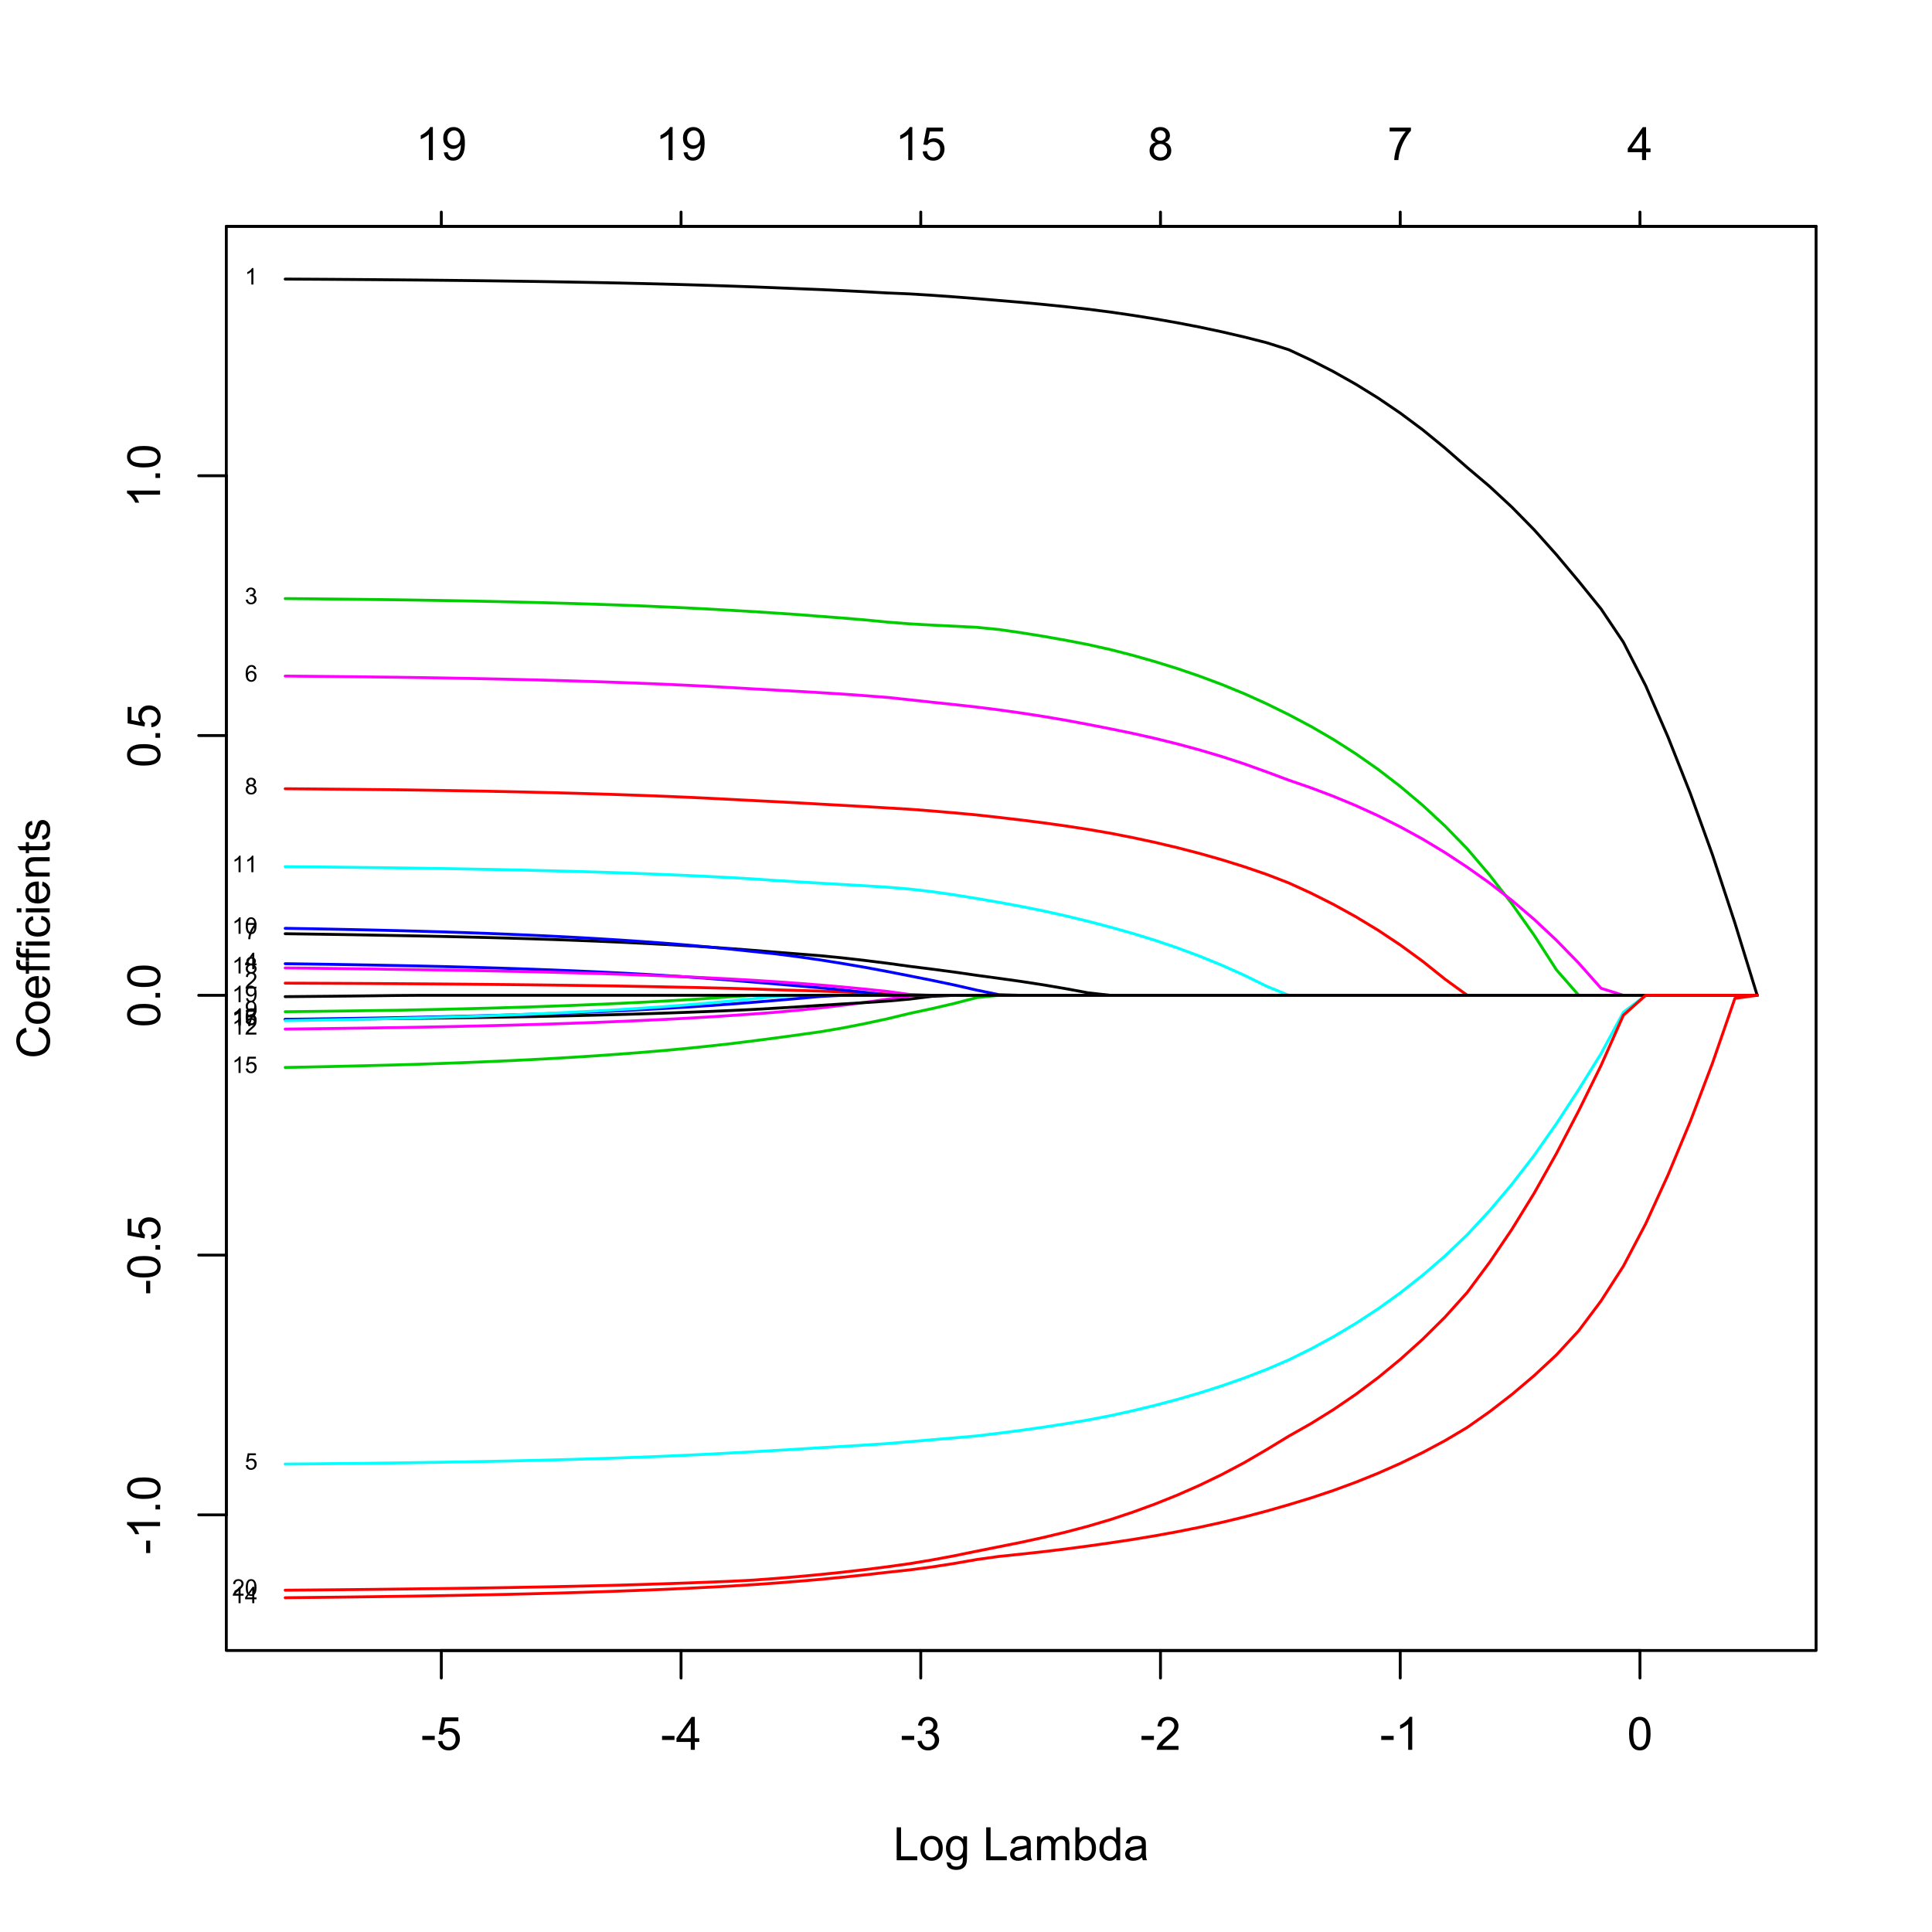 <?xml version="1.0" encoding="UTF-8"?>
<svg xmlns="http://www.w3.org/2000/svg" xmlns:xlink="http://www.w3.org/1999/xlink" width="504pt" height="504pt" viewBox="0 0 504 504" version="1.1">
<defs>
<g>
<symbol overflow="visible" id="glyph0-0">
<path style="stroke:none;" d="M 1.5 0 L 1.5 -7.5 L 7.5 -7.5 L 7.5 0 Z M 1.688 -0.188 L 7.312 -0.188 L 7.312 -7.312 L 1.688 -7.312 Z M 1.688 -0.188 "/>
</symbol>
<symbol overflow="visible" id="glyph0-1">
<path style="stroke:none;" d="M 0.383 -2.578 L 0.383 -3.641 L 3.621 -3.641 L 3.621 -2.578 Z M 0.383 -2.578 "/>
</symbol>
<symbol overflow="visible" id="glyph0-2">
<path style="stroke:none;" d="M 0.5 -2.25 L 1.605 -2.344 C 1.684 -1.805 1.871 -1.398 2.176 -1.125 C 2.473 -0.852 2.836 -0.715 3.258 -0.719 C 3.766 -0.715 4.195 -0.906 4.547 -1.293 C 4.898 -1.672 5.074 -2.18 5.074 -2.82 C 5.074 -3.414 4.902 -3.891 4.566 -4.242 C 4.227 -4.59 3.785 -4.762 3.242 -4.766 C 2.898 -4.762 2.594 -4.684 2.32 -4.531 C 2.047 -4.375 1.832 -4.176 1.676 -3.93 L 0.688 -4.062 L 1.516 -8.473 L 5.789 -8.473 L 5.789 -7.465 L 2.359 -7.465 L 1.898 -5.156 C 2.414 -5.516 2.953 -5.695 3.523 -5.695 C 4.27 -5.695 4.902 -5.434 5.422 -4.914 C 5.934 -4.395 6.191 -3.727 6.195 -2.914 C 6.191 -2.133 5.965 -1.461 5.516 -0.898 C 4.961 -0.199 4.211 0.145 3.258 0.148 C 2.477 0.145 1.836 -0.07 1.344 -0.508 C 0.844 -0.941 0.562 -1.523 0.5 -2.25 Z M 0.5 -2.25 "/>
</symbol>
<symbol overflow="visible" id="glyph0-3">
<path style="stroke:none;" d="M 3.879 0 L 3.879 -2.055 L 0.152 -2.055 L 0.152 -3.023 L 4.07 -8.59 L 4.934 -8.59 L 4.934 -3.023 L 6.094 -3.023 L 6.094 -2.055 L 4.934 -2.055 L 4.934 0 Z M 3.879 -3.023 L 3.879 -6.898 L 1.188 -3.023 Z M 3.879 -3.023 "/>
</symbol>
<symbol overflow="visible" id="glyph0-4">
<path style="stroke:none;" d="M 0.504 -2.266 L 1.559 -2.406 C 1.68 -1.809 1.883 -1.379 2.176 -1.113 C 2.465 -0.848 2.82 -0.715 3.242 -0.719 C 3.734 -0.715 4.152 -0.887 4.496 -1.234 C 4.832 -1.574 5.004 -2 5.008 -2.516 C 5.004 -2.996 4.848 -3.395 4.535 -3.711 C 4.219 -4.023 3.816 -4.184 3.328 -4.184 C 3.129 -4.184 2.879 -4.145 2.586 -4.066 L 2.703 -4.992 C 2.766 -4.984 2.824 -4.98 2.871 -4.98 C 3.32 -4.98 3.723 -5.098 4.086 -5.332 C 4.441 -5.566 4.621 -5.926 4.625 -6.414 C 4.621 -6.801 4.492 -7.121 4.23 -7.375 C 3.965 -7.629 3.625 -7.758 3.219 -7.758 C 2.805 -7.758 2.465 -7.629 2.191 -7.371 C 1.918 -7.113 1.742 -6.727 1.664 -6.211 L 0.609 -6.398 C 0.738 -7.105 1.031 -7.652 1.488 -8.043 C 1.941 -8.43 2.508 -8.625 3.195 -8.625 C 3.66 -8.625 4.094 -8.523 4.488 -8.324 C 4.879 -8.121 5.18 -7.848 5.391 -7.5 C 5.602 -7.148 5.707 -6.777 5.707 -6.391 C 5.707 -6.02 5.605 -5.684 5.406 -5.379 C 5.207 -5.074 4.914 -4.832 4.523 -4.652 C 5.031 -4.535 5.426 -4.289 5.707 -3.922 C 5.988 -3.547 6.129 -3.086 6.129 -2.539 C 6.129 -1.785 5.855 -1.148 5.309 -0.629 C 4.762 -0.105 4.07 0.152 3.234 0.152 C 2.477 0.152 1.848 -0.07 1.355 -0.52 C 0.855 -0.969 0.574 -1.551 0.504 -2.266 Z M 0.504 -2.266 "/>
</symbol>
<symbol overflow="visible" id="glyph0-5">
<path style="stroke:none;" d="M 6.039 -1.016 L 6.039 0 L 0.363 0 C 0.355 -0.254 0.395 -0.496 0.484 -0.734 C 0.629 -1.117 0.859 -1.5 1.18 -1.875 C 1.492 -2.25 1.953 -2.684 2.562 -3.176 C 3.492 -3.941 4.125 -4.547 4.453 -4.992 C 4.781 -5.438 4.945 -5.859 4.945 -6.266 C 4.945 -6.68 4.793 -7.031 4.496 -7.32 C 4.191 -7.602 3.805 -7.746 3.328 -7.75 C 2.82 -7.746 2.414 -7.594 2.109 -7.293 C 1.805 -6.984 1.648 -6.562 1.648 -6.031 L 0.562 -6.141 C 0.633 -6.945 0.91 -7.559 1.398 -7.988 C 1.879 -8.41 2.531 -8.625 3.352 -8.625 C 4.172 -8.625 4.824 -8.395 5.309 -7.938 C 5.789 -7.48 6.027 -6.914 6.031 -6.242 C 6.027 -5.895 5.957 -5.559 5.82 -5.227 C 5.676 -4.891 5.441 -4.539 5.117 -4.176 C 4.789 -3.805 4.25 -3.301 3.492 -2.664 C 2.859 -2.129 2.453 -1.77 2.273 -1.582 C 2.094 -1.395 1.945 -1.203 1.828 -1.016 Z M 6.039 -1.016 "/>
</symbol>
<symbol overflow="visible" id="glyph0-6">
<path style="stroke:none;" d="M 4.469 0 L 3.414 0 L 3.414 -6.719 C 3.16 -6.477 2.828 -6.234 2.414 -5.996 C 2 -5.75 1.629 -5.57 1.305 -5.449 L 1.305 -6.469 C 1.895 -6.742 2.41 -7.078 2.852 -7.477 C 3.293 -7.871 3.605 -8.254 3.789 -8.625 L 4.469 -8.625 Z M 4.469 0 "/>
</symbol>
<symbol overflow="visible" id="glyph0-7">
<path style="stroke:none;" d="M 0.5 -4.234 C 0.496 -5.246 0.602 -6.062 0.812 -6.688 C 1.02 -7.305 1.328 -7.785 1.742 -8.121 C 2.148 -8.457 2.668 -8.625 3.297 -8.625 C 3.758 -8.625 4.164 -8.531 4.512 -8.348 C 4.855 -8.16 5.141 -7.891 5.371 -7.543 C 5.594 -7.191 5.773 -6.766 5.906 -6.266 C 6.035 -5.762 6.098 -5.086 6.102 -4.234 C 6.098 -3.227 5.996 -2.414 5.789 -1.797 C 5.578 -1.176 5.266 -0.695 4.859 -0.359 C 4.445 -0.02 3.926 0.145 3.297 0.148 C 2.465 0.145 1.816 -0.148 1.348 -0.742 C 0.781 -1.457 0.496 -2.621 0.5 -4.234 Z M 1.582 -4.234 C 1.582 -2.824 1.746 -1.887 2.074 -1.418 C 2.402 -0.949 2.809 -0.715 3.297 -0.719 C 3.777 -0.715 4.184 -0.949 4.52 -1.422 C 4.848 -1.887 5.016 -2.824 5.016 -4.234 C 5.016 -5.648 4.848 -6.59 4.52 -7.055 C 4.184 -7.516 3.773 -7.746 3.289 -7.75 C 2.801 -7.746 2.414 -7.543 2.125 -7.137 C 1.762 -6.613 1.582 -5.645 1.582 -4.234 Z M 1.582 -4.234 "/>
</symbol>
<symbol overflow="visible" id="glyph0-8">
<path style="stroke:none;" d="M 0.879 0 L 0.879 -8.59 L 2.016 -8.59 L 2.016 -1.016 L 6.246 -1.016 L 6.246 0 Z M 0.879 0 "/>
</symbol>
<symbol overflow="visible" id="glyph0-9">
<path style="stroke:none;" d="M 0.398 -3.109 C 0.398 -4.262 0.719 -5.117 1.359 -5.672 C 1.895 -6.133 2.547 -6.363 3.316 -6.363 C 4.172 -6.363 4.871 -6.082 5.414 -5.52 C 5.953 -4.957 6.223 -4.184 6.227 -3.199 C 6.223 -2.398 6.102 -1.766 5.867 -1.309 C 5.625 -0.848 5.277 -0.492 4.82 -0.238 C 4.359 0.016 3.859 0.141 3.316 0.141 C 2.441 0.141 1.734 -0.137 1.203 -0.695 C 0.664 -1.254 0.398 -2.059 0.398 -3.109 Z M 1.484 -3.109 C 1.48 -2.309 1.656 -1.711 2.004 -1.32 C 2.348 -0.922 2.785 -0.727 3.316 -0.727 C 3.84 -0.727 4.273 -0.926 4.621 -1.324 C 4.969 -1.723 5.145 -2.328 5.145 -3.148 C 5.145 -3.914 4.969 -4.496 4.617 -4.895 C 4.266 -5.289 3.832 -5.488 3.316 -5.492 C 2.785 -5.488 2.348 -5.293 2.004 -4.898 C 1.656 -4.5 1.48 -3.902 1.484 -3.109 Z M 1.484 -3.109 "/>
</symbol>
<symbol overflow="visible" id="glyph0-10">
<path style="stroke:none;" d="M 0.598 0.516 L 1.625 0.668 C 1.664 0.98 1.785 1.211 1.98 1.359 C 2.242 1.555 2.598 1.652 3.055 1.652 C 3.539 1.652 3.918 1.555 4.184 1.359 C 4.449 1.164 4.629 0.891 4.723 0.539 C 4.777 0.324 4.801 -0.125 4.797 -0.812 C 4.336 -0.27 3.762 0 3.078 0 C 2.219 0 1.559 -0.309 1.09 -0.926 C 0.621 -1.543 0.387 -2.281 0.387 -3.148 C 0.387 -3.738 0.492 -4.285 0.707 -4.789 C 0.922 -5.289 1.234 -5.68 1.645 -5.953 C 2.051 -6.227 2.531 -6.363 3.082 -6.363 C 3.816 -6.363 4.422 -6.066 4.898 -5.473 L 4.898 -6.223 L 5.871 -6.223 L 5.871 -0.844 C 5.871 0.125 5.77 0.809 5.574 1.215 C 5.375 1.613 5.062 1.934 4.637 2.172 C 4.207 2.402 3.684 2.52 3.059 2.523 C 2.316 2.52 1.715 2.352 1.258 2.023 C 0.801 1.688 0.582 1.188 0.598 0.516 Z M 1.469 -3.223 C 1.465 -2.406 1.629 -1.809 1.957 -1.438 C 2.281 -1.059 2.688 -0.871 3.176 -0.875 C 3.66 -0.871 4.066 -1.059 4.395 -1.434 C 4.723 -1.805 4.887 -2.391 4.887 -3.188 C 4.887 -3.945 4.715 -4.52 4.379 -4.91 C 4.039 -5.297 3.633 -5.488 3.156 -5.492 C 2.684 -5.488 2.285 -5.297 1.961 -4.918 C 1.629 -4.535 1.465 -3.973 1.469 -3.223 Z M 1.469 -3.223 "/>
</symbol>
<symbol overflow="visible" id="glyph0-11">
<path style="stroke:none;" d=""/>
</symbol>
<symbol overflow="visible" id="glyph0-12">
<path style="stroke:none;" d="M 4.852 -0.766 C 4.461 -0.434 4.082 -0.199 3.723 -0.062 C 3.355 0.074 2.969 0.141 2.562 0.141 C 1.875 0.141 1.352 -0.023 0.984 -0.359 C 0.617 -0.688 0.434 -1.117 0.434 -1.641 C 0.434 -1.945 0.5 -2.223 0.641 -2.473 C 0.777 -2.723 0.961 -2.926 1.188 -3.082 C 1.41 -3.234 1.664 -3.348 1.945 -3.43 C 2.152 -3.477 2.465 -3.531 2.883 -3.586 C 3.734 -3.688 4.359 -3.809 4.766 -3.949 C 4.766 -4.09 4.77 -4.18 4.77 -4.227 C 4.77 -4.648 4.668 -4.953 4.469 -5.133 C 4.199 -5.371 3.801 -5.488 3.27 -5.492 C 2.77 -5.488 2.402 -5.402 2.168 -5.23 C 1.934 -5.055 1.758 -4.746 1.648 -4.305 L 0.617 -4.445 C 0.707 -4.887 0.863 -5.242 1.078 -5.516 C 1.289 -5.781 1.598 -5.992 2.008 -6.141 C 2.41 -6.289 2.883 -6.363 3.422 -6.363 C 3.953 -6.363 4.383 -6.301 4.715 -6.176 C 5.047 -6.051 5.293 -5.891 5.449 -5.703 C 5.605 -5.512 5.715 -5.273 5.777 -4.984 C 5.809 -4.805 5.824 -4.48 5.828 -4.016 L 5.828 -2.609 C 5.824 -1.625 5.848 -1.004 5.895 -0.746 C 5.941 -0.484 6.031 -0.238 6.164 0 L 5.062 0 C 4.953 -0.219 4.883 -0.473 4.852 -0.766 Z M 4.766 -3.125 C 4.375 -2.965 3.801 -2.832 3.039 -2.727 C 2.605 -2.66 2.301 -2.59 2.121 -2.516 C 1.941 -2.434 1.801 -2.32 1.703 -2.172 C 1.605 -2.02 1.559 -1.852 1.559 -1.672 C 1.559 -1.387 1.664 -1.152 1.875 -0.969 C 2.086 -0.777 2.398 -0.684 2.812 -0.688 C 3.219 -0.684 3.578 -0.773 3.895 -0.953 C 4.211 -1.129 4.445 -1.371 4.594 -1.68 C 4.707 -1.918 4.762 -2.27 4.766 -2.734 Z M 4.766 -3.125 "/>
</symbol>
<symbol overflow="visible" id="glyph0-13">
<path style="stroke:none;" d="M 0.789 0 L 0.789 -6.223 L 1.734 -6.223 L 1.734 -5.352 C 1.93 -5.648 2.188 -5.895 2.512 -6.082 C 2.836 -6.27 3.207 -6.363 3.621 -6.363 C 4.082 -6.363 4.457 -6.266 4.754 -6.074 C 5.043 -5.883 5.254 -5.617 5.379 -5.273 C 5.871 -6 6.512 -6.363 7.301 -6.363 C 7.918 -6.363 8.391 -6.191 8.723 -5.848 C 9.055 -5.504 9.223 -4.977 9.223 -4.273 L 9.223 0 L 8.172 0 L 8.172 -3.922 C 8.168 -4.34 8.133 -4.645 8.07 -4.832 C 8 -5.016 7.879 -5.164 7.699 -5.277 C 7.52 -5.391 7.309 -5.449 7.066 -5.449 C 6.629 -5.449 6.266 -5.301 5.977 -5.012 C 5.688 -4.719 5.543 -4.254 5.543 -3.617 L 5.543 0 L 4.488 0 L 4.488 -4.043 C 4.488 -4.512 4.402 -4.863 4.23 -5.098 C 4.059 -5.332 3.777 -5.449 3.387 -5.449 C 3.09 -5.449 2.812 -5.371 2.562 -5.215 C 2.309 -5.059 2.129 -4.828 2.016 -4.527 C 1.898 -4.227 1.84 -3.793 1.844 -3.227 L 1.844 0 Z M 0.789 0 "/>
</symbol>
<symbol overflow="visible" id="glyph0-14">
<path style="stroke:none;" d="M 1.766 0 L 0.785 0 L 0.785 -8.59 L 1.84 -8.59 L 1.84 -5.523 C 2.285 -6.082 2.852 -6.363 3.547 -6.363 C 3.922 -6.363 4.285 -6.285 4.629 -6.129 C 4.973 -5.973 5.254 -5.754 5.473 -5.48 C 5.691 -5.199 5.863 -4.863 5.992 -4.469 C 6.113 -4.074 6.176 -3.652 6.18 -3.203 C 6.176 -2.137 5.914 -1.312 5.391 -0.73 C 4.863 -0.148 4.23 0.141 3.492 0.141 C 2.758 0.141 2.18 -0.164 1.766 -0.781 Z M 1.75 -3.156 C 1.746 -2.41 1.848 -1.871 2.055 -1.539 C 2.387 -0.996 2.836 -0.727 3.406 -0.727 C 3.859 -0.727 4.258 -0.926 4.598 -1.328 C 4.93 -1.727 5.098 -2.324 5.102 -3.117 C 5.098 -3.93 4.938 -4.527 4.617 -4.914 C 4.297 -5.301 3.906 -5.496 3.453 -5.496 C 2.984 -5.496 2.586 -5.293 2.254 -4.895 C 1.914 -4.492 1.746 -3.914 1.75 -3.156 Z M 1.75 -3.156 "/>
</symbol>
<symbol overflow="visible" id="glyph0-15">
<path style="stroke:none;" d="M 4.828 0 L 4.828 -0.785 C 4.43 -0.168 3.848 0.141 3.086 0.141 C 2.59 0.141 2.133 0.004 1.719 -0.27 C 1.297 -0.543 0.977 -0.922 0.75 -1.414 C 0.523 -1.898 0.41 -2.465 0.41 -3.105 C 0.41 -3.727 0.512 -4.289 0.719 -4.797 C 0.926 -5.301 1.238 -5.688 1.652 -5.957 C 2.066 -6.227 2.527 -6.363 3.039 -6.363 C 3.41 -6.363 3.746 -6.281 4.043 -6.125 C 4.336 -5.965 4.574 -5.762 4.758 -5.508 L 4.758 -8.59 L 5.805 -8.59 L 5.805 0 Z M 1.492 -3.105 C 1.488 -2.309 1.656 -1.711 1.996 -1.316 C 2.328 -0.922 2.727 -0.727 3.188 -0.727 C 3.648 -0.727 4.039 -0.914 4.359 -1.293 C 4.68 -1.668 4.84 -2.242 4.844 -3.016 C 4.84 -3.867 4.676 -4.492 4.352 -4.895 C 4.02 -5.289 3.617 -5.488 3.141 -5.492 C 2.672 -5.488 2.277 -5.297 1.965 -4.918 C 1.645 -4.531 1.488 -3.93 1.492 -3.105 Z M 1.492 -3.105 "/>
</symbol>
<symbol overflow="visible" id="glyph0-16">
<path style="stroke:none;" d="M 0.656 -1.984 L 1.672 -2.078 C 1.75 -1.602 1.914 -1.258 2.16 -1.043 C 2.398 -0.824 2.711 -0.715 3.094 -0.719 C 3.414 -0.715 3.695 -0.789 3.945 -0.941 C 4.188 -1.086 4.391 -1.285 4.547 -1.535 C 4.703 -1.785 4.832 -2.121 4.938 -2.543 C 5.043 -2.965 5.098 -3.395 5.098 -3.832 C 5.098 -3.879 5.094 -3.949 5.094 -4.043 C 4.875 -3.707 4.586 -3.434 4.227 -3.227 C 3.859 -3.016 3.465 -2.91 3.039 -2.914 C 2.328 -2.91 1.727 -3.168 1.238 -3.688 C 0.742 -4.199 0.496 -4.879 0.5 -5.727 C 0.496 -6.594 0.754 -7.297 1.27 -7.828 C 1.781 -8.359 2.426 -8.625 3.199 -8.625 C 3.758 -8.625 4.266 -8.473 4.73 -8.172 C 5.191 -7.871 5.543 -7.441 5.785 -6.887 C 6.023 -6.328 6.145 -5.523 6.148 -4.469 C 6.145 -3.371 6.027 -2.496 5.789 -1.848 C 5.547 -1.195 5.191 -0.703 4.723 -0.363 C 4.254 -0.023 3.703 0.145 3.07 0.148 C 2.398 0.145 1.848 -0.039 1.422 -0.41 C 0.996 -0.785 0.742 -1.309 0.656 -1.984 Z M 4.977 -5.777 C 4.973 -6.383 4.812 -6.863 4.492 -7.219 C 4.168 -7.57 3.781 -7.746 3.328 -7.75 C 2.859 -7.746 2.449 -7.555 2.102 -7.176 C 1.754 -6.789 1.582 -6.293 1.582 -5.688 C 1.582 -5.137 1.746 -4.691 2.074 -4.355 C 2.402 -4.012 2.809 -3.844 3.297 -3.844 C 3.785 -3.844 4.188 -4.012 4.504 -4.355 C 4.816 -4.691 4.973 -5.168 4.977 -5.777 Z M 4.977 -5.777 "/>
</symbol>
<symbol overflow="visible" id="glyph0-17">
<path style="stroke:none;" d="M 2.121 -4.656 C 1.684 -4.816 1.359 -5.047 1.148 -5.344 C 0.938 -5.641 0.832 -5.996 0.832 -6.41 C 0.832 -7.035 1.055 -7.559 1.504 -7.984 C 1.953 -8.41 2.551 -8.625 3.297 -8.625 C 4.043 -8.625 4.648 -8.406 5.109 -7.973 C 5.566 -7.535 5.793 -7.004 5.797 -6.383 C 5.793 -5.977 5.688 -5.629 5.48 -5.34 C 5.27 -5.043 4.953 -4.816 4.531 -4.656 C 5.055 -4.48 5.457 -4.203 5.734 -3.824 C 6.008 -3.438 6.145 -2.98 6.148 -2.453 C 6.145 -1.715 5.887 -1.098 5.367 -0.602 C 4.844 -0.102 4.16 0.145 3.316 0.148 C 2.469 0.145 1.785 -0.102 1.266 -0.605 C 0.742 -1.105 0.48 -1.734 0.484 -2.484 C 0.48 -3.039 0.621 -3.504 0.91 -3.887 C 1.191 -4.262 1.598 -4.52 2.121 -4.656 Z M 1.91 -6.445 C 1.91 -6.039 2.039 -5.707 2.301 -5.449 C 2.562 -5.191 2.902 -5.062 3.32 -5.062 C 3.723 -5.062 4.055 -5.188 4.32 -5.445 C 4.578 -5.695 4.711 -6.012 4.711 -6.387 C 4.711 -6.773 4.574 -7.098 4.309 -7.363 C 4.035 -7.625 3.703 -7.758 3.312 -7.758 C 2.906 -7.758 2.574 -7.629 2.309 -7.371 C 2.043 -7.113 1.91 -6.805 1.91 -6.445 Z M 1.57 -2.477 C 1.57 -2.176 1.641 -1.887 1.785 -1.605 C 1.926 -1.324 2.137 -1.105 2.422 -0.949 C 2.699 -0.793 3.004 -0.715 3.328 -0.719 C 3.832 -0.715 4.246 -0.879 4.578 -1.207 C 4.902 -1.531 5.066 -1.941 5.07 -2.445 C 5.066 -2.945 4.898 -3.367 4.562 -3.703 C 4.223 -4.035 3.801 -4.199 3.293 -4.203 C 2.793 -4.199 2.379 -4.035 2.059 -3.711 C 1.73 -3.379 1.57 -2.969 1.57 -2.477 Z M 1.57 -2.477 "/>
</symbol>
<symbol overflow="visible" id="glyph0-18">
<path style="stroke:none;" d="M 0.57 -7.465 L 0.57 -8.477 L 6.129 -8.477 L 6.129 -7.656 C 5.582 -7.074 5.039 -6.301 4.5 -5.336 C 3.961 -4.371 3.547 -3.379 3.258 -2.359 C 3.047 -1.637 2.91 -0.852 2.852 0 L 1.77 0 C 1.781 -0.676 1.914 -1.492 2.168 -2.449 C 2.418 -3.402 2.781 -4.324 3.258 -5.215 C 3.734 -6.105 4.238 -6.855 4.773 -7.465 Z M 0.57 -7.465 "/>
</symbol>
<symbol overflow="visible" id="glyph1-0">
<path style="stroke:none;" d="M 0 -1.5 L -7.5 -1.5 L -7.5 -7.5 L 0 -7.5 Z M -0.188 -1.688 L -0.188 -7.312 L -7.312 -7.312 L -7.312 -1.688 Z M -0.188 -1.688 "/>
</symbol>
<symbol overflow="visible" id="glyph1-1">
<path style="stroke:none;" d="M -2.578 -0.383 L -3.641 -0.383 L -3.641 -3.621 L -2.578 -3.621 Z M -2.578 -0.383 "/>
</symbol>
<symbol overflow="visible" id="glyph1-2">
<path style="stroke:none;" d="M 0 -4.469 L 0 -3.414 L -6.719 -3.418 C -6.477 -3.16 -6.234 -2.828 -5.996 -2.418 C -5.75 -2.004 -5.57 -1.633 -5.449 -1.309 L -6.469 -1.309 C -6.742 -1.895 -7.078 -2.41 -7.477 -2.852 C -7.871 -3.293 -8.254 -3.605 -8.625 -3.793 L -8.625 -4.473 Z M 0 -4.469 "/>
</symbol>
<symbol overflow="visible" id="glyph1-3">
<path style="stroke:none;" d="M 0 -1.09 L -1.203 -1.09 L -1.199 -2.289 L 0 -2.289 Z M 0 -1.09 "/>
</symbol>
<symbol overflow="visible" id="glyph1-4">
<path style="stroke:none;" d="M -4.234 -0.5 C -5.246 -0.496 -6.062 -0.602 -6.688 -0.812 C -7.305 -1.02 -7.785 -1.328 -8.121 -1.742 C -8.457 -2.152 -8.625 -2.672 -8.625 -3.301 C -8.625 -3.758 -8.531 -4.164 -8.348 -4.512 C -8.16 -4.859 -7.891 -5.145 -7.543 -5.371 C -7.191 -5.594 -6.766 -5.773 -6.266 -5.906 C -5.762 -6.035 -5.086 -6.098 -4.234 -6.102 C -3.223 -6.098 -2.41 -5.996 -1.793 -5.789 C -1.176 -5.578 -0.695 -5.266 -0.359 -4.859 C -0.02 -4.445 0.145 -3.926 0.148 -3.297 C 0.145 -2.465 -0.148 -1.816 -0.742 -1.348 C -1.457 -0.781 -2.621 -0.496 -4.234 -0.5 Z M -4.234 -1.582 C -2.824 -1.582 -1.887 -1.746 -1.418 -2.074 C -0.949 -2.402 -0.715 -2.809 -0.719 -3.297 C -0.715 -3.777 -0.949 -4.184 -1.422 -4.52 C -1.887 -4.848 -2.824 -5.016 -4.234 -5.016 C -5.648 -5.016 -6.59 -4.848 -7.055 -4.52 C -7.516 -4.188 -7.746 -3.777 -7.75 -3.289 C -7.746 -2.801 -7.543 -2.414 -7.137 -2.129 C -6.613 -1.762 -5.645 -1.582 -4.234 -1.582 Z M -4.234 -1.582 "/>
</symbol>
<symbol overflow="visible" id="glyph1-5">
<path style="stroke:none;" d="M -2.25 -0.5 L -2.344 -1.605 C -1.805 -1.684 -1.398 -1.871 -1.125 -2.176 C -0.852 -2.473 -0.715 -2.836 -0.719 -3.258 C -0.715 -3.766 -0.906 -4.195 -1.293 -4.547 C -1.672 -4.898 -2.18 -5.074 -2.816 -5.074 C -3.414 -5.074 -3.891 -4.902 -4.242 -4.566 C -4.59 -4.227 -4.762 -3.785 -4.766 -3.242 C -4.762 -2.898 -4.684 -2.594 -4.531 -2.32 C -4.375 -2.047 -4.176 -1.832 -3.93 -1.676 L -4.062 -0.688 L -8.473 -1.52 L -8.473 -5.789 L -7.465 -5.789 L -7.465 -2.363 L -5.156 -1.898 C -5.516 -2.414 -5.695 -2.953 -5.695 -3.523 C -5.695 -4.27 -5.434 -4.902 -4.914 -5.422 C -4.395 -5.934 -3.727 -6.191 -2.91 -6.195 C -2.133 -6.191 -1.461 -5.965 -0.895 -5.516 C -0.199 -4.961 0.145 -4.211 0.148 -3.258 C 0.145 -2.477 -0.07 -1.836 -0.508 -1.344 C -0.941 -0.848 -1.523 -0.566 -2.25 -0.5 Z M -2.25 -0.5 "/>
</symbol>
<symbol overflow="visible" id="glyph1-6">
<path style="stroke:none;" d="M -3.012 -7.055 L -2.723 -8.191 C -1.789 -7.953 -1.078 -7.523 -0.586 -6.906 C -0.098 -6.285 0.145 -5.527 0.148 -4.633 C 0.145 -3.707 -0.039 -2.953 -0.418 -2.375 C -0.793 -1.793 -1.34 -1.352 -2.055 -1.051 C -2.77 -0.746 -3.539 -0.598 -4.359 -0.598 C -5.254 -0.598 -6.031 -0.766 -6.699 -1.109 C -7.363 -1.449 -7.871 -1.938 -8.215 -2.57 C -8.559 -3.199 -8.73 -3.895 -8.734 -4.652 C -8.73 -5.512 -8.512 -6.234 -8.078 -6.82 C -7.637 -7.406 -7.023 -7.812 -6.234 -8.047 L -5.969 -6.926 C -6.59 -6.723 -7.047 -6.434 -7.336 -6.059 C -7.621 -5.68 -7.762 -5.203 -7.766 -4.629 C -7.762 -3.969 -7.605 -3.414 -7.289 -2.973 C -6.969 -2.527 -6.543 -2.219 -6.012 -2.039 C -5.48 -1.859 -4.93 -1.77 -4.367 -1.77 C -3.633 -1.77 -2.996 -1.875 -2.449 -2.086 C -1.902 -2.297 -1.492 -2.629 -1.227 -3.082 C -0.953 -3.531 -0.82 -4.016 -0.824 -4.539 C -0.82 -5.176 -1.004 -5.715 -1.375 -6.156 C -1.738 -6.598 -2.285 -6.898 -3.012 -7.055 Z M -3.012 -7.055 "/>
</symbol>
<symbol overflow="visible" id="glyph1-7">
<path style="stroke:none;" d="M -3.109 -0.398 C -4.262 -0.398 -5.117 -0.719 -5.672 -1.359 C -6.133 -1.895 -6.363 -2.547 -6.363 -3.316 C -6.363 -4.172 -6.082 -4.871 -5.52 -5.414 C -4.957 -5.953 -4.184 -6.223 -3.199 -6.227 C -2.395 -6.223 -1.762 -6.102 -1.309 -5.867 C -0.848 -5.625 -0.492 -5.277 -0.238 -4.82 C 0.016 -4.359 0.141 -3.859 0.141 -3.316 C 0.141 -2.441 -0.137 -1.734 -0.695 -1.203 C -1.254 -0.664 -2.059 -0.398 -3.109 -0.398 Z M -3.109 -1.484 C -2.309 -1.48 -1.711 -1.656 -1.32 -2.004 C -0.922 -2.348 -0.727 -2.785 -0.727 -3.316 C -0.727 -3.84 -0.926 -4.273 -1.324 -4.621 C -1.723 -4.969 -2.328 -5.145 -3.145 -5.145 C -3.914 -5.145 -4.496 -4.969 -4.895 -4.617 C -5.289 -4.266 -5.488 -3.832 -5.492 -3.316 C -5.488 -2.789 -5.293 -2.352 -4.898 -2.004 C -4.5 -1.656 -3.902 -1.48 -3.109 -1.484 Z M -3.109 -1.484 "/>
</symbol>
<symbol overflow="visible" id="glyph1-8">
<path style="stroke:none;" d="M -2.004 -5.051 L -1.867 -6.141 C -1.23 -5.969 -0.738 -5.648 -0.387 -5.184 C -0.035 -4.719 0.141 -4.125 0.141 -3.406 C 0.141 -2.492 -0.137 -1.77 -0.699 -1.238 C -1.254 -0.703 -2.043 -0.438 -3.059 -0.441 C -4.105 -0.438 -4.918 -0.707 -5.496 -1.25 C -6.074 -1.785 -6.363 -2.484 -6.363 -3.348 C -6.363 -4.176 -6.078 -4.855 -5.512 -5.383 C -4.945 -5.91 -4.148 -6.176 -3.121 -6.176 C -3.055 -6.176 -2.961 -6.172 -2.84 -6.172 L -2.844 -1.531 C -2.156 -1.566 -1.633 -1.762 -1.27 -2.109 C -0.906 -2.457 -0.727 -2.891 -0.727 -3.41 C -0.727 -3.797 -0.828 -4.125 -1.031 -4.402 C -1.234 -4.672 -1.559 -4.891 -2.004 -5.051 Z M -3.711 -1.59 L -3.707 -5.062 C -4.227 -5.016 -4.621 -4.883 -4.887 -4.664 C -5.293 -4.328 -5.496 -3.891 -5.496 -3.359 C -5.496 -2.871 -5.332 -2.465 -5.008 -2.137 C -4.684 -1.805 -4.25 -1.621 -3.711 -1.59 Z M -3.711 -1.59 "/>
</symbol>
<symbol overflow="visible" id="glyph1-9">
<path style="stroke:none;" d="M 0 -1.043 L -5.402 -1.043 L -5.402 -0.113 L -6.223 -0.113 L -6.223 -1.043 L -6.883 -1.043 C -7.301 -1.043 -7.613 -1.078 -7.816 -1.156 C -8.09 -1.254 -8.309 -1.434 -8.48 -1.691 C -8.645 -1.945 -8.73 -2.305 -8.734 -2.766 C -8.73 -3.062 -8.695 -3.391 -8.633 -3.75 L -7.711 -3.594 C -7.75 -3.371 -7.77 -3.164 -7.77 -2.973 C -7.77 -2.648 -7.699 -2.422 -7.562 -2.293 C -7.426 -2.156 -7.172 -2.09 -6.797 -2.094 L -6.223 -2.094 L -6.223 -3.305 L -5.402 -3.305 L -5.402 -2.094 L 0 -2.094 Z M 0 -1.043 "/>
</symbol>
<symbol overflow="visible" id="glyph1-10">
<path style="stroke:none;" d="M -7.375 -0.797 L -8.59 -0.797 L -8.59 -1.852 L -7.375 -1.852 Z M 0 -0.797 L -6.223 -0.797 L -6.223 -1.852 L 0 -1.852 Z M 0 -0.797 "/>
</symbol>
<symbol overflow="visible" id="glyph1-11">
<path style="stroke:none;" d="M -2.277 -4.852 L -2.145 -5.891 C -1.426 -5.773 -0.863 -5.484 -0.465 -5.02 C -0.059 -4.551 0.141 -3.977 0.141 -3.297 C 0.141 -2.445 -0.137 -1.762 -0.695 -1.246 C -1.25 -0.727 -2.047 -0.469 -3.086 -0.469 C -3.754 -0.469 -4.344 -0.578 -4.852 -0.801 C -5.355 -1.023 -5.73 -1.363 -5.984 -1.82 C -6.234 -2.273 -6.363 -2.77 -6.363 -3.305 C -6.363 -3.98 -6.191 -4.531 -5.848 -4.965 C -5.504 -5.391 -5.02 -5.668 -4.395 -5.789 L -4.234 -4.766 C -4.652 -4.664 -4.969 -4.492 -5.18 -4.246 C -5.391 -3.996 -5.496 -3.695 -5.496 -3.348 C -5.496 -2.812 -5.305 -2.383 -4.922 -2.051 C -4.539 -1.719 -3.938 -1.551 -3.117 -1.555 C -2.281 -1.551 -1.672 -1.711 -1.293 -2.035 C -0.914 -2.352 -0.727 -2.77 -0.727 -3.289 C -0.727 -3.695 -0.852 -4.043 -1.105 -4.324 C -1.359 -4.602 -1.75 -4.777 -2.277 -4.852 Z M -2.277 -4.852 "/>
</symbol>
<symbol overflow="visible" id="glyph1-12">
<path style="stroke:none;" d="M 0 -0.789 L -6.223 -0.793 L -6.223 -1.742 L -5.336 -1.742 C -6.02 -2.195 -6.363 -2.855 -6.363 -3.723 C -6.363 -4.09 -6.293 -4.434 -6.16 -4.754 C -6.023 -5.066 -5.848 -5.305 -5.633 -5.461 C -5.41 -5.617 -5.152 -5.727 -4.852 -5.789 C -4.656 -5.828 -4.312 -5.848 -3.824 -5.848 L 0 -5.848 L 0 -4.793 L -3.785 -4.793 C -4.215 -4.793 -4.535 -4.75 -4.75 -4.668 C -4.961 -4.586 -5.129 -4.441 -5.258 -4.234 C -5.383 -4.023 -5.449 -3.777 -5.449 -3.5 C -5.449 -3.047 -5.305 -2.66 -5.02 -2.336 C -4.734 -2.008 -4.195 -1.844 -3.398 -1.848 L 0 -1.844 Z M 0 -0.789 "/>
</symbol>
<symbol overflow="visible" id="glyph1-13">
<path style="stroke:none;" d="M -0.941 -3.094 L -0.012 -3.246 C 0.051 -2.949 0.082 -2.684 0.082 -2.449 C 0.082 -2.066 0.023 -1.77 -0.098 -1.559 C -0.219 -1.348 -0.379 -1.199 -0.574 -1.113 C -0.77 -1.027 -1.184 -0.984 -1.82 -0.984 L -5.402 -0.984 L -5.402 -0.211 L -6.223 -0.211 L -6.223 -0.984 L -7.766 -0.984 L -8.398 -2.035 L -6.223 -2.035 L -6.223 -3.094 L -5.402 -3.094 L -5.402 -2.035 L -1.762 -2.031 C -1.461 -2.027 -1.27 -2.047 -1.184 -2.086 C -1.098 -2.125 -1.027 -2.184 -0.977 -2.27 C -0.926 -2.352 -0.902 -2.473 -0.902 -2.633 C -0.902 -2.742 -0.914 -2.898 -0.941 -3.094 Z M -0.941 -3.094 "/>
</symbol>
<symbol overflow="visible" id="glyph1-14">
<path style="stroke:none;" d="M -1.859 -0.371 L -2.023 -1.414 C -1.602 -1.469 -1.281 -1.633 -1.059 -1.902 C -0.836 -2.168 -0.727 -2.543 -0.727 -3.023 C -0.727 -3.508 -0.824 -3.867 -1.02 -4.102 C -1.215 -4.336 -1.445 -4.453 -1.715 -4.453 C -1.953 -4.453 -2.141 -4.348 -2.277 -4.141 C -2.367 -3.996 -2.488 -3.637 -2.637 -3.062 C -2.832 -2.289 -3 -1.754 -3.145 -1.457 C -3.285 -1.156 -3.48 -0.93 -3.734 -0.777 C -3.984 -0.621 -4.266 -0.543 -4.57 -0.547 C -4.844 -0.543 -5.098 -0.605 -5.34 -0.734 C -5.574 -0.859 -5.773 -1.035 -5.93 -1.254 C -6.047 -1.418 -6.148 -1.641 -6.234 -1.926 C -6.32 -2.207 -6.363 -2.512 -6.363 -2.836 C -6.363 -3.324 -6.293 -3.75 -6.152 -4.121 C -6.012 -4.488 -5.82 -4.762 -5.578 -4.938 C -5.336 -5.113 -5.016 -5.234 -4.617 -5.305 L -4.477 -4.273 C -4.797 -4.223 -5.047 -4.086 -5.227 -3.863 C -5.406 -3.637 -5.496 -3.32 -5.496 -2.914 C -5.496 -2.426 -5.414 -2.082 -5.254 -1.875 C -5.094 -1.668 -4.906 -1.562 -4.695 -1.566 C -4.555 -1.562 -4.434 -1.605 -4.324 -1.695 C -4.211 -1.777 -4.117 -1.914 -4.043 -2.098 C -4.004 -2.203 -3.914 -2.512 -3.773 -3.031 C -3.57 -3.773 -3.406 -4.293 -3.281 -4.59 C -3.156 -4.879 -2.973 -5.113 -2.73 -5.285 C -2.488 -5.453 -2.188 -5.535 -1.828 -5.539 C -1.477 -5.535 -1.145 -5.434 -0.832 -5.23 C -0.52 -5.023 -0.277 -4.727 -0.113 -4.34 C 0.059 -3.953 0.141 -3.516 0.141 -3.031 C 0.141 -2.219 -0.027 -1.602 -0.363 -1.18 C -0.699 -0.754 -1.195 -0.484 -1.859 -0.371 Z M -1.859 -0.371 "/>
</symbol>
<symbol overflow="visible" id="glyph2-0">
<path style="stroke:none;" d="M 0.75 0 L 0.75 -3.75 L 3.75 -3.75 L 3.75 0 Z M 0.844 -0.094 L 3.656 -0.094 L 3.656 -3.656 L 0.844 -3.656 Z M 0.844 -0.094 "/>
</symbol>
<symbol overflow="visible" id="glyph2-1">
<path style="stroke:none;" d="M 2.234 0 L 1.707 0 L 1.707 -3.359 C 1.574 -3.234 1.41 -3.113 1.207 -2.996 C 1 -2.871 0.812 -2.781 0.652 -2.727 L 0.652 -3.234 C 0.941 -3.371 1.199 -3.539 1.426 -3.738 C 1.645 -3.934 1.801 -4.125 1.895 -4.312 L 2.234 -4.312 Z M 2.234 0 "/>
</symbol>
<symbol overflow="visible" id="glyph2-2">
<path style="stroke:none;" d="M 3.02 -0.508 L 3.02 0 L 0.18 0 C 0.176 -0.125 0.195 -0.246 0.242 -0.367 C 0.312 -0.559 0.43 -0.75 0.59 -0.938 C 0.746 -1.125 0.977 -1.34 1.281 -1.586 C 1.746 -1.969 2.062 -2.273 2.227 -2.496 C 2.391 -2.719 2.473 -2.93 2.473 -3.133 C 2.473 -3.34 2.395 -3.516 2.246 -3.66 C 2.094 -3.801 1.902 -3.871 1.664 -3.875 C 1.406 -3.871 1.203 -3.797 1.055 -3.645 C 0.902 -3.492 0.824 -3.281 0.824 -3.016 L 0.281 -3.07 C 0.316 -3.473 0.453 -3.777 0.699 -3.992 C 0.938 -4.203 1.266 -4.312 1.676 -4.312 C 2.086 -4.312 2.41 -4.195 2.652 -3.969 C 2.891 -3.734 3.012 -3.453 3.016 -3.121 C 3.012 -2.945 2.977 -2.777 2.91 -2.613 C 2.836 -2.445 2.719 -2.27 2.559 -2.086 C 2.391 -1.902 2.121 -1.648 1.746 -1.332 C 1.43 -1.062 1.227 -0.883 1.137 -0.789 C 1.043 -0.691 0.969 -0.598 0.914 -0.508 Z M 3.02 -0.508 "/>
</symbol>
<symbol overflow="visible" id="glyph2-3">
<path style="stroke:none;" d="M 0.25 -1.133 L 0.781 -1.203 C 0.836 -0.902 0.938 -0.688 1.086 -0.559 C 1.227 -0.422 1.406 -0.355 1.621 -0.359 C 1.867 -0.355 2.074 -0.441 2.246 -0.617 C 2.414 -0.785 2.5 -1 2.504 -1.258 C 2.5 -1.496 2.422 -1.695 2.266 -1.855 C 2.105 -2.012 1.906 -2.09 1.664 -2.094 C 1.562 -2.09 1.438 -2.07 1.293 -2.031 L 1.352 -2.496 C 1.383 -2.492 1.41 -2.488 1.438 -2.492 C 1.656 -2.488 1.859 -2.547 2.043 -2.668 C 2.219 -2.781 2.309 -2.961 2.312 -3.207 C 2.309 -3.398 2.242 -3.559 2.113 -3.688 C 1.98 -3.812 1.812 -3.879 1.609 -3.879 C 1.402 -3.879 1.23 -3.812 1.094 -3.684 C 0.957 -3.555 0.871 -3.363 0.832 -3.105 L 0.305 -3.199 C 0.367 -3.551 0.512 -3.824 0.742 -4.02 C 0.969 -4.215 1.254 -4.312 1.598 -4.312 C 1.828 -4.312 2.043 -4.262 2.242 -4.16 C 2.438 -4.059 2.59 -3.922 2.695 -3.75 C 2.797 -3.574 2.848 -3.387 2.852 -3.195 C 2.848 -3.008 2.797 -2.84 2.703 -2.688 C 2.602 -2.535 2.457 -2.414 2.262 -2.328 C 2.512 -2.266 2.707 -2.145 2.852 -1.961 C 2.988 -1.773 3.059 -1.543 3.062 -1.27 C 3.059 -0.891 2.922 -0.57 2.652 -0.312 C 2.375 -0.051 2.031 0.074 1.617 0.078 C 1.238 0.074 0.922 -0.035 0.676 -0.258 C 0.426 -0.484 0.285 -0.773 0.25 -1.133 Z M 0.25 -1.133 "/>
</symbol>
<symbol overflow="visible" id="glyph2-4">
<path style="stroke:none;" d="M 1.938 0 L 1.938 -1.027 L 0.078 -1.027 L 0.078 -1.512 L 2.035 -4.297 L 2.469 -4.297 L 2.469 -1.512 L 3.047 -1.512 L 3.047 -1.027 L 2.469 -1.027 L 2.469 0 Z M 1.938 -1.512 L 1.938 -3.449 L 0.594 -1.512 Z M 1.938 -1.512 "/>
</symbol>
<symbol overflow="visible" id="glyph2-5">
<path style="stroke:none;" d="M 0.25 -1.125 L 0.805 -1.172 C 0.84 -0.898 0.934 -0.695 1.086 -0.562 C 1.234 -0.426 1.418 -0.355 1.629 -0.359 C 1.879 -0.355 2.094 -0.453 2.273 -0.645 C 2.449 -0.836 2.535 -1.09 2.539 -1.41 C 2.535 -1.707 2.453 -1.945 2.285 -2.121 C 2.113 -2.293 1.891 -2.379 1.621 -2.383 C 1.449 -2.379 1.297 -2.34 1.16 -2.266 C 1.02 -2.184 0.91 -2.082 0.836 -1.965 L 0.344 -2.031 L 0.758 -4.234 L 2.895 -4.234 L 2.895 -3.734 L 1.18 -3.734 L 0.949 -2.578 C 1.207 -2.758 1.477 -2.848 1.762 -2.848 C 2.133 -2.848 2.449 -2.715 2.711 -2.457 C 2.965 -2.195 3.094 -1.863 3.098 -1.457 C 3.094 -1.066 2.98 -0.73 2.758 -0.449 C 2.48 -0.102 2.105 0.07 1.629 0.074 C 1.238 0.07 0.918 -0.035 0.672 -0.254 C 0.422 -0.469 0.281 -0.762 0.25 -1.125 Z M 0.25 -1.125 "/>
</symbol>
<symbol overflow="visible" id="glyph2-6">
<path style="stroke:none;" d="M 2.984 -3.242 L 2.461 -3.203 C 2.414 -3.406 2.348 -3.555 2.262 -3.652 C 2.117 -3.801 1.941 -3.879 1.734 -3.879 C 1.566 -3.879 1.418 -3.832 1.293 -3.738 C 1.125 -3.613 0.992 -3.434 0.898 -3.207 C 0.801 -2.973 0.754 -2.645 0.75 -2.215 C 0.875 -2.406 1.027 -2.547 1.215 -2.645 C 1.395 -2.734 1.59 -2.781 1.793 -2.785 C 2.145 -2.781 2.441 -2.652 2.691 -2.395 C 2.934 -2.133 3.059 -1.801 3.062 -1.395 C 3.059 -1.125 3 -0.875 2.887 -0.645 C 2.766 -0.41 2.605 -0.23 2.406 -0.109 C 2.199 0.012 1.969 0.07 1.719 0.074 C 1.273 0.07 0.914 -0.09 0.641 -0.41 C 0.359 -0.734 0.223 -1.266 0.227 -2.008 C 0.223 -2.836 0.375 -3.441 0.688 -3.82 C 0.949 -4.148 1.309 -4.312 1.766 -4.312 C 2.102 -4.312 2.379 -4.215 2.598 -4.027 C 2.809 -3.832 2.938 -3.57 2.984 -3.242 Z M 0.832 -1.391 C 0.832 -1.203 0.867 -1.031 0.945 -0.867 C 1.02 -0.703 1.129 -0.574 1.27 -0.488 C 1.406 -0.398 1.551 -0.355 1.707 -0.359 C 1.926 -0.355 2.117 -0.445 2.281 -0.629 C 2.438 -0.805 2.52 -1.051 2.523 -1.363 C 2.52 -1.656 2.441 -1.891 2.285 -2.062 C 2.125 -2.234 1.926 -2.32 1.688 -2.32 C 1.445 -2.32 1.242 -2.234 1.078 -2.062 C 0.914 -1.891 0.832 -1.664 0.832 -1.391 Z M 0.832 -1.391 "/>
</symbol>
<symbol overflow="visible" id="glyph2-7">
<path style="stroke:none;" d="M 0.285 -3.734 L 0.285 -4.238 L 3.062 -4.238 L 3.062 -3.828 C 2.789 -3.531 2.52 -3.145 2.25 -2.668 C 1.98 -2.184 1.773 -1.688 1.629 -1.18 C 1.52 -0.816 1.449 -0.426 1.426 0 L 0.883 0 C 0.887 -0.336 0.953 -0.742 1.082 -1.223 C 1.207 -1.699 1.391 -2.16 1.629 -2.605 C 1.863 -3.047 2.113 -3.422 2.387 -3.734 Z M 0.285 -3.734 "/>
</symbol>
<symbol overflow="visible" id="glyph2-8">
<path style="stroke:none;" d="M 1.062 -2.328 C 0.84 -2.406 0.68 -2.523 0.574 -2.672 C 0.465 -2.82 0.41 -2.996 0.414 -3.203 C 0.41 -3.512 0.523 -3.773 0.75 -3.992 C 0.977 -4.203 1.273 -4.312 1.648 -4.312 C 2.02 -4.312 2.324 -4.203 2.555 -3.984 C 2.781 -3.766 2.895 -3.5 2.898 -3.191 C 2.895 -2.988 2.844 -2.812 2.742 -2.668 C 2.637 -2.52 2.477 -2.406 2.266 -2.328 C 2.527 -2.238 2.727 -2.102 2.867 -1.91 C 3 -1.719 3.07 -1.488 3.074 -1.227 C 3.07 -0.855 2.941 -0.547 2.684 -0.301 C 2.422 -0.051 2.078 0.07 1.656 0.074 C 1.23 0.07 0.891 -0.051 0.633 -0.301 C 0.371 -0.551 0.238 -0.867 0.242 -1.242 C 0.238 -1.52 0.309 -1.75 0.453 -1.941 C 0.594 -2.129 0.797 -2.258 1.062 -2.328 Z M 0.953 -3.223 C 0.949 -3.02 1.016 -2.852 1.148 -2.723 C 1.281 -2.594 1.449 -2.531 1.66 -2.531 C 1.859 -2.531 2.027 -2.594 2.16 -2.723 C 2.289 -2.848 2.355 -3.004 2.355 -3.195 C 2.355 -3.383 2.285 -3.547 2.152 -3.68 C 2.016 -3.812 1.852 -3.879 1.656 -3.879 C 1.449 -3.879 1.281 -3.812 1.152 -3.684 C 1.016 -3.555 0.949 -3.402 0.953 -3.223 Z M 0.785 -1.238 C 0.785 -1.086 0.82 -0.941 0.891 -0.805 C 0.961 -0.66 1.066 -0.551 1.211 -0.477 C 1.348 -0.395 1.5 -0.355 1.664 -0.359 C 1.914 -0.355 2.121 -0.438 2.289 -0.602 C 2.449 -0.762 2.531 -0.969 2.535 -1.223 C 2.531 -1.473 2.445 -1.684 2.281 -1.852 C 2.109 -2.016 1.898 -2.098 1.648 -2.102 C 1.395 -2.098 1.188 -2.016 1.027 -1.855 C 0.863 -1.688 0.785 -1.48 0.785 -1.238 Z M 0.785 -1.238 "/>
</symbol>
<symbol overflow="visible" id="glyph2-9">
<path style="stroke:none;" d="M 0.328 -0.992 L 0.836 -1.039 C 0.875 -0.797 0.957 -0.625 1.078 -0.52 C 1.199 -0.41 1.355 -0.355 1.547 -0.359 C 1.707 -0.355 1.848 -0.395 1.973 -0.469 C 2.094 -0.543 2.195 -0.641 2.273 -0.766 C 2.352 -0.887 2.414 -1.055 2.469 -1.27 C 2.516 -1.477 2.543 -1.691 2.547 -1.914 C 2.543 -1.938 2.543 -1.973 2.547 -2.023 C 2.438 -1.852 2.293 -1.715 2.113 -1.613 C 1.93 -1.504 1.73 -1.453 1.52 -1.457 C 1.16 -1.453 0.859 -1.582 0.617 -1.844 C 0.367 -2.098 0.246 -2.438 0.25 -2.863 C 0.246 -3.297 0.375 -3.648 0.633 -3.914 C 0.891 -4.18 1.211 -4.312 1.602 -4.312 C 1.875 -4.312 2.129 -4.234 2.363 -4.086 C 2.59 -3.93 2.766 -3.715 2.891 -3.441 C 3.008 -3.16 3.07 -2.758 3.074 -2.234 C 3.07 -1.684 3.012 -1.25 2.895 -0.926 C 2.773 -0.598 2.594 -0.348 2.359 -0.18 C 2.121 -0.012 1.848 0.07 1.535 0.074 C 1.199 0.07 0.922 -0.02 0.711 -0.203 C 0.492 -0.387 0.367 -0.648 0.328 -0.992 Z M 2.488 -2.891 C 2.484 -3.188 2.402 -3.43 2.246 -3.609 C 2.082 -3.785 1.891 -3.871 1.664 -3.875 C 1.43 -3.871 1.223 -3.777 1.051 -3.586 C 0.871 -3.395 0.785 -3.145 0.789 -2.844 C 0.785 -2.566 0.867 -2.344 1.035 -2.176 C 1.199 -2.004 1.402 -1.922 1.648 -1.922 C 1.891 -1.922 2.094 -2.004 2.25 -2.176 C 2.406 -2.344 2.484 -2.582 2.488 -2.891 Z M 2.488 -2.891 "/>
</symbol>
<symbol overflow="visible" id="glyph2-10">
<path style="stroke:none;" d="M 0.25 -2.117 C 0.246 -2.621 0.297 -3.031 0.406 -3.344 C 0.508 -3.652 0.664 -3.891 0.871 -4.059 C 1.074 -4.227 1.332 -4.312 1.648 -4.312 C 1.875 -4.312 2.078 -4.266 2.254 -4.172 C 2.426 -4.078 2.57 -3.941 2.684 -3.77 C 2.797 -3.59 2.887 -3.379 2.953 -3.133 C 3.016 -2.879 3.047 -2.539 3.051 -2.117 C 3.047 -1.609 2.996 -1.203 2.895 -0.898 C 2.789 -0.586 2.633 -0.348 2.43 -0.18 C 2.223 -0.012 1.961 0.07 1.648 0.074 C 1.23 0.07 0.906 -0.074 0.672 -0.371 C 0.387 -0.723 0.246 -1.305 0.25 -2.117 Z M 0.789 -2.117 C 0.785 -1.41 0.867 -0.941 1.035 -0.711 C 1.199 -0.473 1.402 -0.355 1.648 -0.359 C 1.887 -0.355 2.09 -0.473 2.258 -0.711 C 2.422 -0.941 2.508 -1.41 2.508 -2.117 C 2.508 -2.82 2.422 -3.293 2.258 -3.527 C 2.09 -3.758 1.887 -3.871 1.645 -3.875 C 1.398 -3.871 1.203 -3.77 1.062 -3.57 C 0.875 -3.305 0.785 -2.82 0.789 -2.117 Z M 0.789 -2.117 "/>
</symbol>
</g>
</defs>
<g id="surface44">
<rect x="0" y="0" width="504" height="504" style="fill:rgb(100%,100%,100%);fill-opacity:1;stroke:none;"/>
<path style="fill:none;stroke-width:0.75;stroke-linecap:round;stroke-linejoin:round;stroke:rgb(0%,0%,0%);stroke-opacity:1;stroke-miterlimit:10;" d="M 458.398 259.648 L 452.582 240.773 L 446.762 223.074 L 440.945 206.953 L 435.129 192.262 L 429.309 178.875 L 423.492 167.535 L 417.672 158.855 L 411.855 151.664 L 406.035 144.715 L 400.219 138.211 L 394.398 132.285 L 388.582 126.887 L 382.762 121.965 L 376.945 116.871 L 371.129 112.113 L 365.309 107.777 L 359.492 103.824 L 353.672 100.227 L 347.855 96.945 L 342.035 93.957 L 336.219 91.234 L 330.398 89.391 L 324.582 87.914 L 318.762 86.562 L 312.945 85.328 L 307.129 84.207 L 301.309 83.184 L 295.492 82.254 L 289.672 81.406 L 283.855 80.664 L 278.035 80.012 L 272.219 79.418 L 266.398 78.871 L 260.582 78.383 L 254.762 77.895 L 248.945 77.441 L 243.129 77.027 L 237.309 76.668 L 231.492 76.426 L 225.672 76.102 L 219.855 75.812 L 214.035 75.543 L 208.219 75.309 L 202.398 75.07 L 196.582 74.84 L 190.762 74.637 L 184.945 74.445 L 179.129 74.27 L 173.309 74.109 L 167.492 73.965 L 161.672 73.832 L 155.855 73.711 L 150.035 73.602 L 144.219 73.5 L 138.398 73.406 L 132.582 73.324 L 126.762 73.246 L 120.945 73.176 L 115.129 73.113 L 109.309 73.055 L 103.492 73.004 L 97.672 72.953 L 91.855 72.91 L 86.035 72.867 L 80.219 72.832 L 74.398 72.801 "/>
<path style="fill:none;stroke-width:0.75;stroke-linecap:round;stroke-linejoin:round;stroke:rgb(0%,0%,0%);stroke-opacity:1;stroke-miterlimit:10;" d="M 115.125 430.559 L 427.816 430.559 "/>
<path style="fill:none;stroke-width:0.75;stroke-linecap:round;stroke-linejoin:round;stroke:rgb(0%,0%,0%);stroke-opacity:1;stroke-miterlimit:10;" d="M 115.125 430.559 L 115.125 437.762 "/>
<path style="fill:none;stroke-width:0.75;stroke-linecap:round;stroke-linejoin:round;stroke:rgb(0%,0%,0%);stroke-opacity:1;stroke-miterlimit:10;" d="M 177.664 430.559 L 177.664 437.762 "/>
<path style="fill:none;stroke-width:0.75;stroke-linecap:round;stroke-linejoin:round;stroke:rgb(0%,0%,0%);stroke-opacity:1;stroke-miterlimit:10;" d="M 240.199 430.559 L 240.199 437.762 "/>
<path style="fill:none;stroke-width:0.75;stroke-linecap:round;stroke-linejoin:round;stroke:rgb(0%,0%,0%);stroke-opacity:1;stroke-miterlimit:10;" d="M 302.738 430.559 L 302.738 437.762 "/>
<path style="fill:none;stroke-width:0.75;stroke-linecap:round;stroke-linejoin:round;stroke:rgb(0%,0%,0%);stroke-opacity:1;stroke-miterlimit:10;" d="M 365.277 430.559 L 365.277 437.762 "/>
<path style="fill:none;stroke-width:0.75;stroke-linecap:round;stroke-linejoin:round;stroke:rgb(0%,0%,0%);stroke-opacity:1;stroke-miterlimit:10;" d="M 427.816 430.559 L 427.816 437.762 "/>
<g style="fill:rgb(0%,0%,0%);fill-opacity:1;">
  <use xlink:href="#glyph0-1" x="109.789" y="456.48"/>
  <use xlink:href="#glyph0-2" x="113.785" y="456.48"/>
</g>
<g style="fill:rgb(0%,0%,0%);fill-opacity:1;">
  <use xlink:href="#glyph0-1" x="172.328" y="456.48"/>
  <use xlink:href="#glyph0-3" x="176.324" y="456.48"/>
</g>
<g style="fill:rgb(0%,0%,0%);fill-opacity:1;">
  <use xlink:href="#glyph0-1" x="234.863" y="456.48"/>
  <use xlink:href="#glyph0-4" x="238.859" y="456.48"/>
</g>
<g style="fill:rgb(0%,0%,0%);fill-opacity:1;">
  <use xlink:href="#glyph0-1" x="297.402" y="456.48"/>
  <use xlink:href="#glyph0-5" x="301.398" y="456.48"/>
</g>
<g style="fill:rgb(0%,0%,0%);fill-opacity:1;">
  <use xlink:href="#glyph0-1" x="359.941" y="456.48"/>
  <use xlink:href="#glyph0-6" x="363.938" y="456.48"/>
</g>
<g style="fill:rgb(0%,0%,0%);fill-opacity:1;">
  <use xlink:href="#glyph0-7" x="424.48" y="456.48"/>
</g>
<path style="fill:none;stroke-width:0.75;stroke-linecap:round;stroke-linejoin:round;stroke:rgb(0%,0%,0%);stroke-opacity:1;stroke-miterlimit:10;" d="M 59.039 395.184 L 59.039 124.109 "/>
<path style="fill:none;stroke-width:0.75;stroke-linecap:round;stroke-linejoin:round;stroke:rgb(0%,0%,0%);stroke-opacity:1;stroke-miterlimit:10;" d="M 59.039 395.184 L 51.84 395.184 "/>
<path style="fill:none;stroke-width:0.75;stroke-linecap:round;stroke-linejoin:round;stroke:rgb(0%,0%,0%);stroke-opacity:1;stroke-miterlimit:10;" d="M 59.039 327.418 L 51.84 327.418 "/>
<path style="fill:none;stroke-width:0.75;stroke-linecap:round;stroke-linejoin:round;stroke:rgb(0%,0%,0%);stroke-opacity:1;stroke-miterlimit:10;" d="M 59.039 259.648 L 51.84 259.648 "/>
<path style="fill:none;stroke-width:0.75;stroke-linecap:round;stroke-linejoin:round;stroke:rgb(0%,0%,0%);stroke-opacity:1;stroke-miterlimit:10;" d="M 59.039 191.879 L 51.84 191.879 "/>
<path style="fill:none;stroke-width:0.75;stroke-linecap:round;stroke-linejoin:round;stroke:rgb(0%,0%,0%);stroke-opacity:1;stroke-miterlimit:10;" d="M 59.039 124.109 L 51.84 124.109 "/>
<g style="fill:rgb(0%,0%,0%);fill-opacity:1;">
  <use xlink:href="#glyph1-1" x="41.762" y="405.523"/>
  <use xlink:href="#glyph1-2" x="41.762" y="401.527"/>
  <use xlink:href="#glyph1-3" x="41.762" y="394.854"/>
  <use xlink:href="#glyph1-4" x="41.762" y="391.52"/>
</g>
<g style="fill:rgb(0%,0%,0%);fill-opacity:1;">
  <use xlink:href="#glyph1-1" x="41.762" y="337.758"/>
  <use xlink:href="#glyph1-4" x="41.762" y="333.762"/>
  <use xlink:href="#glyph1-3" x="41.762" y="327.088"/>
  <use xlink:href="#glyph1-5" x="41.762" y="323.754"/>
</g>
<g style="fill:rgb(0%,0%,0%);fill-opacity:1;">
  <use xlink:href="#glyph1-4" x="41.762" y="267.988"/>
  <use xlink:href="#glyph1-3" x="41.762" y="261.314"/>
  <use xlink:href="#glyph1-4" x="41.762" y="257.98"/>
</g>
<g style="fill:rgb(0%,0%,0%);fill-opacity:1;">
  <use xlink:href="#glyph1-4" x="41.762" y="200.219"/>
  <use xlink:href="#glyph1-3" x="41.762" y="193.545"/>
  <use xlink:href="#glyph1-5" x="41.762" y="190.211"/>
</g>
<g style="fill:rgb(0%,0%,0%);fill-opacity:1;">
  <use xlink:href="#glyph1-2" x="41.762" y="132.449"/>
  <use xlink:href="#glyph1-3" x="41.762" y="125.775"/>
  <use xlink:href="#glyph1-4" x="41.762" y="122.441"/>
</g>
<path style="fill:none;stroke-width:0.75;stroke-linecap:round;stroke-linejoin:round;stroke:rgb(0%,0%,0%);stroke-opacity:1;stroke-miterlimit:10;" d="M 59.039 430.559 L 473.762 430.559 L 473.762 59.039 L 59.039 59.039 L 59.039 430.559 "/>
<g style="fill:rgb(0%,0%,0%);fill-opacity:1;">
  <use xlink:href="#glyph0-8" x="233.039" y="485.281"/>
  <use xlink:href="#glyph0-9" x="239.713" y="485.281"/>
  <use xlink:href="#glyph0-10" x="246.387" y="485.281"/>
  <use xlink:href="#glyph0-11" x="253.061" y="485.281"/>
  <use xlink:href="#glyph0-8" x="256.395" y="485.281"/>
  <use xlink:href="#glyph0-12" x="263.068" y="485.281"/>
  <use xlink:href="#glyph0-13" x="269.742" y="485.281"/>
  <use xlink:href="#glyph0-14" x="279.738" y="485.281"/>
  <use xlink:href="#glyph0-15" x="286.412" y="485.281"/>
  <use xlink:href="#glyph0-12" x="293.086" y="485.281"/>
</g>
<g style="fill:rgb(0%,0%,0%);fill-opacity:1;">
  <use xlink:href="#glyph1-6" x="12.961" y="276.148"/>
  <use xlink:href="#glyph1-7" x="12.961" y="267.482"/>
  <use xlink:href="#glyph1-8" x="12.961" y="260.809"/>
  <use xlink:href="#glyph1-9" x="12.961" y="254.135"/>
  <use xlink:href="#glyph1-9" x="12.961" y="250.801"/>
  <use xlink:href="#glyph1-10" x="12.961" y="247.467"/>
  <use xlink:href="#glyph1-11" x="12.961" y="244.801"/>
  <use xlink:href="#glyph1-10" x="12.961" y="238.801"/>
  <use xlink:href="#glyph1-8" x="12.961" y="236.135"/>
  <use xlink:href="#glyph1-12" x="12.961" y="229.461"/>
  <use xlink:href="#glyph1-13" x="12.961" y="222.787"/>
  <use xlink:href="#glyph1-14" x="12.961" y="219.453"/>
</g>
<path style="fill:none;stroke-width:0.75;stroke-linecap:round;stroke-linejoin:round;stroke:rgb(100%,0%,0%);stroke-opacity:1;stroke-miterlimit:10;" d="M 458.398 259.648 L 243.129 259.648 L 237.309 259.602 L 231.492 259.328 L 225.672 259.031 L 219.855 258.766 L 214.035 258.539 L 208.219 258.379 L 202.398 258.203 L 196.582 258.004 L 190.762 257.832 L 184.945 257.695 L 179.129 257.562 L 173.309 257.445 L 167.492 257.332 L 161.672 257.234 L 155.855 257.141 L 150.035 257.059 L 144.219 256.984 L 138.398 256.914 L 132.582 256.852 L 126.762 256.797 L 120.945 256.742 L 115.129 256.695 L 109.309 256.652 L 103.492 256.613 L 97.672 256.578 L 91.855 256.547 L 86.035 256.52 L 80.219 256.496 L 74.398 256.477 "/>
<path style="fill:none;stroke-width:0.75;stroke-linecap:round;stroke-linejoin:round;stroke:rgb(0%,80.392%,0%);stroke-opacity:1;stroke-miterlimit:10;" d="M 458.398 259.648 L 411.855 259.648 L 406.035 253.004 L 400.219 243.977 L 394.398 235.75 L 388.582 228.258 L 382.762 221.43 L 376.945 215.461 L 371.129 210.074 L 365.309 205.168 L 359.492 200.695 L 353.672 196.621 L 347.855 192.906 L 342.035 189.523 L 336.219 186.441 L 330.398 183.582 L 324.582 180.957 L 318.762 178.57 L 312.945 176.391 L 307.129 174.406 L 301.309 172.602 L 295.492 170.953 L 289.672 169.453 L 283.855 168.152 L 278.035 167.027 L 272.219 165.996 L 266.398 165.059 L 260.582 164.219 L 254.762 163.641 L 248.945 163.352 L 243.129 163.07 L 237.309 162.742 L 231.492 162.285 L 225.672 161.719 L 219.855 161.227 L 214.035 160.789 L 208.219 160.332 L 202.398 159.934 L 196.582 159.555 L 190.762 159.219 L 184.945 158.883 L 179.129 158.586 L 173.309 158.32 L 167.492 158.066 L 161.672 157.844 L 155.855 157.645 L 150.035 157.457 L 144.219 157.293 L 138.398 157.137 L 132.582 157 L 126.762 156.871 L 120.945 156.758 L 115.129 156.652 L 109.309 156.555 L 103.492 156.469 L 97.672 156.395 L 91.855 156.324 L 86.035 156.262 L 80.219 156.203 L 74.398 156.152 "/>
<path style="fill:none;stroke-width:0.75;stroke-linecap:round;stroke-linejoin:round;stroke:rgb(0%,0%,100%);stroke-opacity:1;stroke-miterlimit:10;" d="M 458.398 259.648 L 237.309 259.648 L 231.492 259.566 L 225.672 258.871 L 219.855 258.254 L 214.035 257.688 L 208.219 257.188 L 202.398 256.691 L 196.582 256.199 L 190.762 255.711 L 184.945 255.262 L 179.129 254.848 L 173.309 254.469 L 167.492 254.133 L 161.672 253.82 L 155.855 253.535 L 150.035 253.277 L 144.219 253.039 L 138.398 252.824 L 132.582 252.625 L 126.762 252.445 L 120.945 252.285 L 115.129 252.133 L 109.309 252 L 103.492 251.875 L 97.672 251.766 L 91.855 251.66 L 86.035 251.566 L 80.219 251.48 L 74.398 251.402 "/>
<path style="fill:none;stroke-width:0.75;stroke-linecap:round;stroke-linejoin:round;stroke:rgb(0%,100%,100%);stroke-opacity:1;stroke-miterlimit:10;" d="M 458.398 259.648 L 429.309 259.648 L 423.492 264.074 L 417.672 274.84 L 411.855 284.203 L 406.035 293.109 L 400.219 301.398 L 394.398 308.949 L 388.582 315.828 L 382.762 322.098 L 376.945 327.652 L 371.129 332.68 L 365.309 337.262 L 359.492 341.438 L 353.672 345.242 L 347.855 348.711 L 342.035 351.871 L 336.219 354.746 L 330.398 357.246 L 324.582 359.484 L 318.762 361.523 L 312.945 363.383 L 307.129 365.074 L 301.309 366.617 L 295.492 368.023 L 289.672 369.305 L 283.855 370.43 L 278.035 371.41 L 272.219 372.309 L 266.398 373.129 L 260.582 373.887 L 254.762 374.594 L 248.945 375.102 L 243.129 375.594 L 237.309 376.09 L 231.492 376.586 L 225.672 376.973 L 219.855 377.324 L 214.035 377.664 L 208.219 378.031 L 202.398 378.371 L 196.582 378.715 L 190.762 379.031 L 184.945 379.348 L 179.129 379.625 L 173.309 379.879 L 167.492 380.113 L 161.672 380.324 L 155.855 380.516 L 150.035 380.691 L 144.219 380.848 L 138.398 380.992 L 132.582 381.125 L 126.762 381.246 L 120.945 381.355 L 115.129 381.453 L 109.309 381.543 L 103.492 381.629 L 97.672 381.703 L 91.855 381.77 L 86.035 381.828 L 80.219 381.883 L 74.398 381.934 "/>
<path style="fill:none;stroke-width:0.75;stroke-linecap:round;stroke-linejoin:round;stroke:rgb(100%,0%,100%);stroke-opacity:1;stroke-miterlimit:10;" d="M 458.398 259.648 L 423.492 259.648 L 417.672 257.82 L 411.855 251.27 L 406.035 245.293 L 400.219 239.844 L 394.398 234.879 L 388.582 230.355 L 382.762 226.23 L 376.945 222.402 L 371.129 218.898 L 365.309 215.707 L 359.492 212.801 L 353.672 210.148 L 347.855 207.734 L 342.035 205.535 L 336.219 203.531 L 330.398 201.355 L 324.582 199.27 L 318.762 197.371 L 312.945 195.641 L 307.129 194.066 L 301.309 192.629 L 295.492 191.32 L 289.672 190.125 L 283.855 188.98 L 278.035 187.895 L 272.219 186.906 L 266.398 186.004 L 260.582 185.184 L 254.762 184.449 L 248.945 183.801 L 243.129 183.184 L 237.309 182.551 L 231.492 181.93 L 225.672 181.48 L 219.855 181.066 L 214.035 180.695 L 208.219 180.352 L 202.398 180.031 L 196.582 179.711 L 190.762 179.375 L 184.945 179.055 L 179.129 178.762 L 173.309 178.496 L 167.492 178.258 L 161.672 178.039 L 155.855 177.836 L 150.035 177.652 L 144.219 177.488 L 138.398 177.336 L 132.582 177.199 L 126.762 177.07 L 120.945 176.957 L 115.129 176.852 L 109.309 176.758 L 103.492 176.672 L 97.672 176.605 L 91.855 176.535 L 86.035 176.473 L 80.219 176.418 L 74.398 176.367 "/>
<path style="fill:none;stroke-width:0.75;stroke-linecap:round;stroke-linejoin:round;stroke:rgb(0%,0%,0%);stroke-opacity:1;stroke-miterlimit:10;" d="M 458.398 259.648 L 289.672 259.648 L 283.855 259 L 278.035 257.918 L 272.219 256.93 L 266.398 256.031 L 260.582 255.215 L 254.762 254.426 L 248.945 253.582 L 243.129 252.816 L 237.309 252.086 L 231.492 251.285 L 225.672 250.559 L 219.855 249.891 L 214.035 249.316 L 208.219 248.855 L 202.398 248.391 L 196.582 247.918 L 190.762 247.473 L 184.945 247.07 L 179.129 246.703 L 173.309 246.367 L 167.492 246.066 L 161.672 245.785 L 155.855 245.531 L 150.035 245.301 L 144.219 245.09 L 138.398 244.898 L 132.582 244.723 L 126.762 244.562 L 120.945 244.418 L 115.129 244.285 L 109.309 244.164 L 103.492 244.055 L 97.672 243.945 L 91.855 243.84 L 86.035 243.746 L 80.219 243.66 L 74.398 243.582 "/>
<path style="fill:none;stroke-width:0.75;stroke-linecap:round;stroke-linejoin:round;stroke:rgb(100%,0%,0%);stroke-opacity:1;stroke-miterlimit:10;" d="M 458.398 259.648 L 382.762 259.648 L 376.945 255.426 L 371.129 250.77 L 365.309 246.527 L 359.492 242.66 L 353.672 239.141 L 347.855 235.93 L 342.035 233.004 L 336.219 230.34 L 330.398 228.094 L 324.582 226.102 L 318.762 224.289 L 312.945 222.637 L 307.129 221.129 L 301.309 219.758 L 295.492 218.508 L 289.672 217.367 L 283.855 216.363 L 278.035 215.469 L 272.219 214.656 L 266.398 213.918 L 260.582 213.234 L 254.762 212.586 L 248.945 212.051 L 243.129 211.555 L 237.309 211.105 L 231.492 210.766 L 225.672 210.414 L 219.855 210.094 L 214.035 209.773 L 208.219 209.441 L 202.398 209.137 L 196.582 208.844 L 190.762 208.543 L 184.945 208.242 L 179.129 207.969 L 173.309 207.723 L 167.492 207.504 L 161.672 207.301 L 155.855 207.113 L 150.035 206.945 L 144.219 206.789 L 138.398 206.648 L 132.582 206.52 L 126.762 206.402 L 120.945 206.297 L 115.129 206.199 L 109.309 206.109 L 103.492 206.031 L 97.672 205.969 L 91.855 205.91 L 86.035 205.855 L 80.219 205.805 L 74.398 205.758 "/>
<path style="fill:none;stroke-width:0.75;stroke-linecap:round;stroke-linejoin:round;stroke:rgb(0%,80.392%,0%);stroke-opacity:1;stroke-miterlimit:10;" d="M 458.398 259.648 L 196.582 259.648 L 190.762 260.004 L 184.945 260.426 L 179.129 260.809 L 173.309 261.152 L 167.492 261.457 L 161.672 261.746 L 155.855 262.012 L 150.035 262.25 L 144.219 262.469 L 138.398 262.668 L 132.582 262.848 L 126.762 263.016 L 120.945 263.164 L 115.129 263.301 L 109.309 263.426 L 103.492 263.543 L 97.672 263.621 L 91.855 263.707 L 86.035 263.785 L 80.219 263.859 L 74.398 263.926 "/>
<path style="fill:none;stroke-width:0.75;stroke-linecap:round;stroke-linejoin:round;stroke:rgb(0%,0%,100%);stroke-opacity:1;stroke-miterlimit:10;" d="M 458.398 259.648 L 266.398 259.648 L 260.582 259.484 L 254.762 258.289 L 248.945 256.957 L 243.129 255.738 L 237.309 254.582 L 231.492 253.441 L 225.672 252.355 L 219.855 251.363 L 214.035 250.426 L 208.219 249.586 L 202.398 248.844 L 196.582 248.234 L 190.762 247.613 L 184.945 247.047 L 179.129 246.523 L 173.309 246.047 L 167.492 245.621 L 161.672 245.223 L 155.855 244.863 L 150.035 244.535 L 144.219 244.234 L 138.398 243.961 L 132.582 243.711 L 126.762 243.484 L 120.945 243.281 L 115.129 243.09 L 109.309 242.922 L 103.492 242.766 L 97.672 242.629 L 91.855 242.5 L 86.035 242.379 L 80.219 242.27 L 74.398 242.168 "/>
<path style="fill:none;stroke-width:0.75;stroke-linecap:round;stroke-linejoin:round;stroke:rgb(0%,100%,100%);stroke-opacity:1;stroke-miterlimit:10;" d="M 458.398 259.648 L 336.219 259.648 L 330.398 257.277 L 324.582 254.414 L 318.762 251.809 L 312.945 249.438 L 307.129 247.273 L 301.309 245.301 L 295.492 243.508 L 289.672 241.871 L 283.855 240.344 L 278.035 238.93 L 272.219 237.637 L 266.398 236.465 L 260.582 235.387 L 254.762 234.387 L 248.945 233.441 L 243.129 232.605 L 237.309 231.93 L 231.492 231.445 L 225.672 231.074 L 219.855 230.742 L 214.035 230.398 L 208.219 230.051 L 202.398 229.695 L 196.582 229.293 L 190.762 228.949 L 184.945 228.652 L 179.129 228.379 L 173.309 228.129 L 167.492 227.898 L 161.672 227.691 L 155.855 227.5 L 150.035 227.328 L 144.219 227.172 L 138.398 227.031 L 132.582 226.898 L 126.762 226.781 L 120.945 226.672 L 115.129 226.574 L 109.309 226.484 L 103.492 226.402 L 97.672 226.332 L 91.855 226.262 L 86.035 226.195 L 80.219 226.141 L 74.398 226.086 "/>
<path style="fill:none;stroke-width:0.75;stroke-linecap:round;stroke-linejoin:round;stroke:rgb(100%,0%,100%);stroke-opacity:1;stroke-miterlimit:10;" d="M 458.398 259.648 L 243.129 259.648 L 237.309 259.816 L 231.492 260.66 L 225.672 261.492 L 219.855 262.246 L 214.035 262.934 L 208.219 263.531 L 202.398 264.066 L 196.582 264.512 L 190.762 264.91 L 184.945 265.289 L 179.129 265.629 L 173.309 265.938 L 167.492 266.211 L 161.672 266.465 L 155.855 266.699 L 150.035 266.914 L 144.219 267.109 L 138.398 267.285 L 132.582 267.449 L 126.762 267.598 L 120.945 267.73 L 115.129 267.852 L 109.309 267.965 L 103.492 268.066 L 97.672 268.152 L 91.855 268.234 L 86.035 268.312 L 80.219 268.387 L 74.398 268.453 "/>
<path style="fill:none;stroke-width:0.75;stroke-linecap:round;stroke-linejoin:round;stroke:rgb(0%,0%,0%);stroke-opacity:1;stroke-miterlimit:10;" d="M 458.398 259.648 L 248.945 259.648 L 243.129 259.918 L 237.309 260.637 L 231.492 261.156 L 225.672 261.543 L 219.855 261.898 L 214.035 262.262 L 208.219 262.656 L 202.398 263.004 L 196.582 263.332 L 190.762 263.609 L 184.945 263.859 L 179.129 264.086 L 173.309 264.293 L 167.492 264.484 L 161.672 264.656 L 155.855 264.812 L 150.035 264.953 L 144.219 265.082 L 138.398 265.203 L 132.582 265.309 L 126.762 265.406 L 120.945 265.496 L 115.129 265.578 L 109.309 265.652 L 103.492 265.719 L 97.672 265.777 L 91.855 265.828 L 86.035 265.875 L 80.219 265.914 L 74.398 265.953 "/>
<path style="fill:none;stroke-width:0.75;stroke-linecap:round;stroke-linejoin:round;stroke:rgb(100%,0%,0%);stroke-opacity:1;stroke-miterlimit:10;" d="M 458.398 259.648 L 452.582 260.445 L 446.762 277.254 L 440.945 292.57 L 435.129 306.527 L 429.309 319.246 L 423.492 330.293 L 417.672 339.355 L 411.855 347.129 L 406.035 353.441 L 400.219 358.852 L 394.398 363.781 L 388.582 368.273 L 382.762 372.367 L 376.945 375.824 L 371.129 378.926 L 365.309 381.75 L 359.492 384.324 L 353.672 386.672 L 347.855 388.809 L 342.035 390.754 L 336.219 392.527 L 330.398 394.199 L 324.582 395.734 L 318.762 397.137 L 312.945 398.414 L 307.129 399.578 L 301.309 400.637 L 295.492 401.602 L 289.672 402.484 L 283.855 403.309 L 278.035 404.078 L 272.219 404.781 L 266.398 405.422 L 260.582 406.027 L 254.762 406.84 L 248.945 407.859 L 243.129 408.766 L 237.309 409.539 L 231.492 410.164 L 225.672 410.832 L 219.855 411.438 L 214.035 412.012 L 208.219 412.504 L 202.398 412.969 L 196.582 413.379 L 190.762 413.746 L 184.945 414.055 L 179.129 414.348 L 173.309 414.613 L 167.492 414.848 L 161.672 415.066 L 155.855 415.27 L 150.035 415.453 L 144.219 415.621 L 138.398 415.773 L 132.582 415.914 L 126.762 416.039 L 120.945 416.152 L 115.129 416.258 L 109.309 416.355 L 103.492 416.441 L 97.672 416.523 L 91.855 416.602 L 86.035 416.676 L 80.219 416.738 L 74.398 416.801 "/>
<path style="fill:none;stroke-width:0.75;stroke-linecap:round;stroke-linejoin:round;stroke:rgb(0%,80.392%,0%);stroke-opacity:1;stroke-miterlimit:10;" d="M 458.398 259.648 L 260.582 259.648 L 254.762 260.25 L 248.945 261.77 L 243.129 263.121 L 237.309 264.367 L 231.492 265.77 L 225.672 267.02 L 219.855 268.16 L 214.035 269.156 L 208.219 269.973 L 202.398 270.766 L 196.582 271.523 L 190.762 272.25 L 184.945 272.898 L 179.129 273.496 L 173.309 274.043 L 167.492 274.531 L 161.672 274.984 L 155.855 275.398 L 150.035 275.773 L 144.219 276.117 L 138.398 276.43 L 132.582 276.715 L 126.762 276.973 L 120.945 277.211 L 115.129 277.426 L 109.309 277.621 L 103.492 277.801 L 97.672 277.949 L 91.855 278.094 L 86.035 278.23 L 80.219 278.355 L 74.398 278.465 "/>
<path style="fill:none;stroke-width:0.75;stroke-linecap:round;stroke-linejoin:round;stroke:rgb(0%,0%,100%);stroke-opacity:1;stroke-miterlimit:10;" d="M 458.398 259.648 L 219.855 259.648 L 214.035 259.941 L 208.219 260.48 L 202.398 260.98 L 196.582 261.465 L 190.762 261.918 L 184.945 262.34 L 179.129 262.723 L 173.309 263.074 L 167.492 263.391 L 161.672 263.68 L 155.855 263.941 L 150.035 264.184 L 144.219 264.402 L 138.398 264.602 L 132.582 264.785 L 126.762 264.949 L 120.945 265.102 L 115.129 265.238 L 109.309 265.363 L 103.492 265.477 L 97.672 265.578 L 91.855 265.672 L 86.035 265.758 L 80.219 265.836 L 74.398 265.906 "/>
<path style="fill:none;stroke-width:0.75;stroke-linecap:round;stroke-linejoin:round;stroke:rgb(0%,100%,100%);stroke-opacity:1;stroke-miterlimit:10;" d="M 458.398 259.648 L 208.219 259.648 L 202.398 259.91 L 196.582 260.535 L 190.762 261.121 L 184.945 261.66 L 179.129 262.148 L 173.309 262.598 L 167.492 263 L 161.672 263.371 L 155.855 263.711 L 150.035 264.02 L 144.219 264.301 L 138.398 264.555 L 132.582 264.789 L 126.762 265 L 120.945 265.195 L 115.129 265.371 L 109.309 265.531 L 103.492 265.676 L 97.672 265.816 L 91.855 265.941 L 86.035 266.055 L 80.219 266.16 L 74.398 266.254 "/>
<path style="fill:none;stroke-width:0.75;stroke-linecap:round;stroke-linejoin:round;stroke:rgb(100%,0%,100%);stroke-opacity:1;stroke-miterlimit:10;" d="M 458.398 259.648 L 243.129 259.648 L 237.309 259.43 L 231.492 258.641 L 225.672 258.031 L 219.855 257.473 L 214.035 256.969 L 208.219 256.512 L 202.398 256.098 L 196.582 255.727 L 190.762 255.395 L 184.945 255.098 L 179.129 254.828 L 173.309 254.578 L 167.492 254.352 L 161.672 254.148 L 155.855 253.961 L 150.035 253.793 L 144.219 253.637 L 138.398 253.496 L 132.582 253.367 L 126.762 253.25 L 120.945 253.145 L 115.129 253.047 L 109.309 252.961 L 103.492 252.879 L 97.672 252.789 L 91.855 252.711 L 86.035 252.641 L 80.219 252.574 L 74.398 252.516 "/>
<path style="fill:none;stroke-width:0.75;stroke-linecap:round;stroke-linejoin:round;stroke:rgb(0%,0%,0%);stroke-opacity:1;stroke-miterlimit:10;" d="M 458.398 259.648 L 109.309 259.648 L 103.492 259.688 L 97.672 259.762 L 91.855 259.828 L 86.035 259.891 L 80.219 259.945 L 74.398 259.996 "/>
<path style="fill:none;stroke-width:0.75;stroke-linecap:round;stroke-linejoin:round;stroke:rgb(100%,0%,0%);stroke-opacity:1;stroke-miterlimit:10;" d="M 458.398 259.648 L 429.309 259.648 L 423.492 264.848 L 417.672 277.926 L 411.855 289.73 L 406.035 300.898 L 400.219 311.262 L 394.398 320.703 L 388.582 329.305 L 382.762 337.141 L 376.945 343.605 L 371.129 349.367 L 365.309 354.613 L 359.492 359.395 L 353.672 363.754 L 347.855 367.723 L 342.035 371.344 L 336.219 374.637 L 330.398 378.176 L 324.582 381.566 L 318.762 384.648 L 312.945 387.461 L 307.129 390.02 L 301.309 392.355 L 295.492 394.48 L 289.672 396.418 L 283.855 398.137 L 278.035 399.672 L 272.219 401.066 L 266.398 402.34 L 260.582 403.504 L 254.762 404.664 L 248.945 405.855 L 243.129 406.941 L 237.309 407.91 L 231.492 408.723 L 225.672 409.461 L 219.855 410.133 L 214.035 410.738 L 208.219 411.285 L 202.398 411.77 L 196.582 412.199 L 190.762 412.5 L 184.945 412.734 L 179.129 412.957 L 173.309 413.156 L 167.492 413.344 L 161.672 413.512 L 155.855 413.664 L 150.035 413.801 L 144.219 413.926 L 138.398 414.039 L 132.582 414.145 L 126.762 414.242 L 120.945 414.328 L 115.129 414.406 L 109.309 414.477 L 103.492 414.547 L 97.672 414.617 L 91.855 414.68 L 86.035 414.738 L 80.219 414.789 L 74.398 414.836 "/>
<path style="fill:none;stroke-width:0.75;stroke-linecap:round;stroke-linejoin:round;stroke:rgb(0%,0%,0%);stroke-opacity:1;stroke-miterlimit:10;" d="M 59.039 59.039 L 473.762 59.039 "/>
<path style="fill:none;stroke-width:0.75;stroke-linecap:round;stroke-linejoin:round;stroke:rgb(0%,0%,0%);stroke-opacity:1;stroke-miterlimit:10;" d="M 115.125 59.039 L 115.125 55.324 "/>
<path style="fill:none;stroke-width:0.75;stroke-linecap:round;stroke-linejoin:round;stroke:rgb(0%,0%,0%);stroke-opacity:1;stroke-miterlimit:10;" d="M 177.664 59.039 L 177.664 55.324 "/>
<path style="fill:none;stroke-width:0.75;stroke-linecap:round;stroke-linejoin:round;stroke:rgb(0%,0%,0%);stroke-opacity:1;stroke-miterlimit:10;" d="M 240.199 59.039 L 240.199 55.324 "/>
<path style="fill:none;stroke-width:0.75;stroke-linecap:round;stroke-linejoin:round;stroke:rgb(0%,0%,0%);stroke-opacity:1;stroke-miterlimit:10;" d="M 302.738 59.039 L 302.738 55.324 "/>
<path style="fill:none;stroke-width:0.75;stroke-linecap:round;stroke-linejoin:round;stroke:rgb(0%,0%,0%);stroke-opacity:1;stroke-miterlimit:10;" d="M 365.277 59.039 L 365.277 55.324 "/>
<path style="fill:none;stroke-width:0.75;stroke-linecap:round;stroke-linejoin:round;stroke:rgb(0%,0%,0%);stroke-opacity:1;stroke-miterlimit:10;" d="M 427.816 59.039 L 427.816 55.324 "/>
<g style="fill:rgb(0%,0%,0%);fill-opacity:1;">
  <use xlink:href="#glyph0-6" x="108.453" y="41.762"/>
  <use xlink:href="#glyph0-16" x="115.127" y="41.762"/>
</g>
<g style="fill:rgb(0%,0%,0%);fill-opacity:1;">
  <use xlink:href="#glyph0-6" x="170.992" y="41.762"/>
  <use xlink:href="#glyph0-16" x="177.666" y="41.762"/>
</g>
<g style="fill:rgb(0%,0%,0%);fill-opacity:1;">
  <use xlink:href="#glyph0-6" x="233.527" y="41.762"/>
  <use xlink:href="#glyph0-2" x="240.201" y="41.762"/>
</g>
<g style="fill:rgb(0%,0%,0%);fill-opacity:1;">
  <use xlink:href="#glyph0-17" x="299.402" y="41.762"/>
</g>
<g style="fill:rgb(0%,0%,0%);fill-opacity:1;">
  <use xlink:href="#glyph0-18" x="361.941" y="41.762"/>
</g>
<g style="fill:rgb(0%,0%,0%);fill-opacity:1;">
  <use xlink:href="#glyph0-3" x="424.48" y="41.762"/>
</g>
<g style="fill:rgb(0%,0%,0%);fill-opacity:1;">
  <use xlink:href="#glyph2-1" x="63.863" y="74.23"/>
</g>
<g style="fill:rgb(0%,0%,0%);fill-opacity:1;">
  <use xlink:href="#glyph2-2" x="63.863" y="257.906"/>
</g>
<g style="fill:rgb(0%,0%,0%);fill-opacity:1;">
  <use xlink:href="#glyph2-3" x="63.863" y="157.586"/>
</g>
<g style="fill:rgb(0%,0%,0%);fill-opacity:1;">
  <use xlink:href="#glyph2-4" x="63.863" y="252.836"/>
</g>
<g style="fill:rgb(0%,0%,0%);fill-opacity:1;">
  <use xlink:href="#glyph2-5" x="63.863" y="383.363"/>
</g>
<g style="fill:rgb(0%,0%,0%);fill-opacity:1;">
  <use xlink:href="#glyph2-6" x="63.863" y="177.797"/>
</g>
<g style="fill:rgb(0%,0%,0%);fill-opacity:1;">
  <use xlink:href="#glyph2-7" x="63.863" y="245.012"/>
</g>
<g style="fill:rgb(0%,0%,0%);fill-opacity:1;">
  <use xlink:href="#glyph2-8" x="63.863" y="207.191"/>
</g>
<g style="fill:rgb(0%,0%,0%);fill-opacity:1;">
  <use xlink:href="#glyph2-9" x="63.863" y="265.355"/>
</g>
<g style="fill:rgb(0%,0%,0%);fill-opacity:1;">
  <use xlink:href="#glyph2-1" x="60.527" y="243.602"/>
  <use xlink:href="#glyph2-10" x="63.864" y="243.602"/>
</g>
<g style="fill:rgb(0%,0%,0%);fill-opacity:1;">
  <use xlink:href="#glyph2-1" x="60.527" y="227.52"/>
  <use xlink:href="#glyph2-1" x="63.864" y="227.52"/>
</g>
<g style="fill:rgb(0%,0%,0%);fill-opacity:1;">
  <use xlink:href="#glyph2-1" x="60.527" y="269.883"/>
  <use xlink:href="#glyph2-2" x="63.864" y="269.883"/>
</g>
<g style="fill:rgb(0%,0%,0%);fill-opacity:1;">
  <use xlink:href="#glyph2-1" x="60.527" y="267.387"/>
  <use xlink:href="#glyph2-3" x="63.864" y="267.387"/>
</g>
<g style="fill:rgb(0%,0%,0%);fill-opacity:1;">
  <use xlink:href="#glyph2-1" x="60.527" y="418.23"/>
  <use xlink:href="#glyph2-4" x="63.864" y="418.23"/>
</g>
<g style="fill:rgb(0%,0%,0%);fill-opacity:1;">
  <use xlink:href="#glyph2-1" x="60.527" y="279.898"/>
  <use xlink:href="#glyph2-5" x="63.864" y="279.898"/>
</g>
<g style="fill:rgb(0%,0%,0%);fill-opacity:1;">
  <use xlink:href="#glyph2-1" x="60.527" y="267.34"/>
  <use xlink:href="#glyph2-6" x="63.864" y="267.34"/>
</g>
<g style="fill:rgb(0%,0%,0%);fill-opacity:1;">
  <use xlink:href="#glyph2-1" x="60.527" y="267.684"/>
  <use xlink:href="#glyph2-7" x="63.864" y="267.684"/>
</g>
<g style="fill:rgb(0%,0%,0%);fill-opacity:1;">
  <use xlink:href="#glyph2-1" x="60.527" y="253.949"/>
  <use xlink:href="#glyph2-8" x="63.864" y="253.949"/>
</g>
<g style="fill:rgb(0%,0%,0%);fill-opacity:1;">
  <use xlink:href="#glyph2-1" x="60.527" y="261.43"/>
  <use xlink:href="#glyph2-9" x="63.864" y="261.43"/>
</g>
<g style="fill:rgb(0%,0%,0%);fill-opacity:1;">
  <use xlink:href="#glyph2-2" x="60.527" y="416.266"/>
  <use xlink:href="#glyph2-10" x="63.864" y="416.266"/>
</g>
</g>
</svg>
